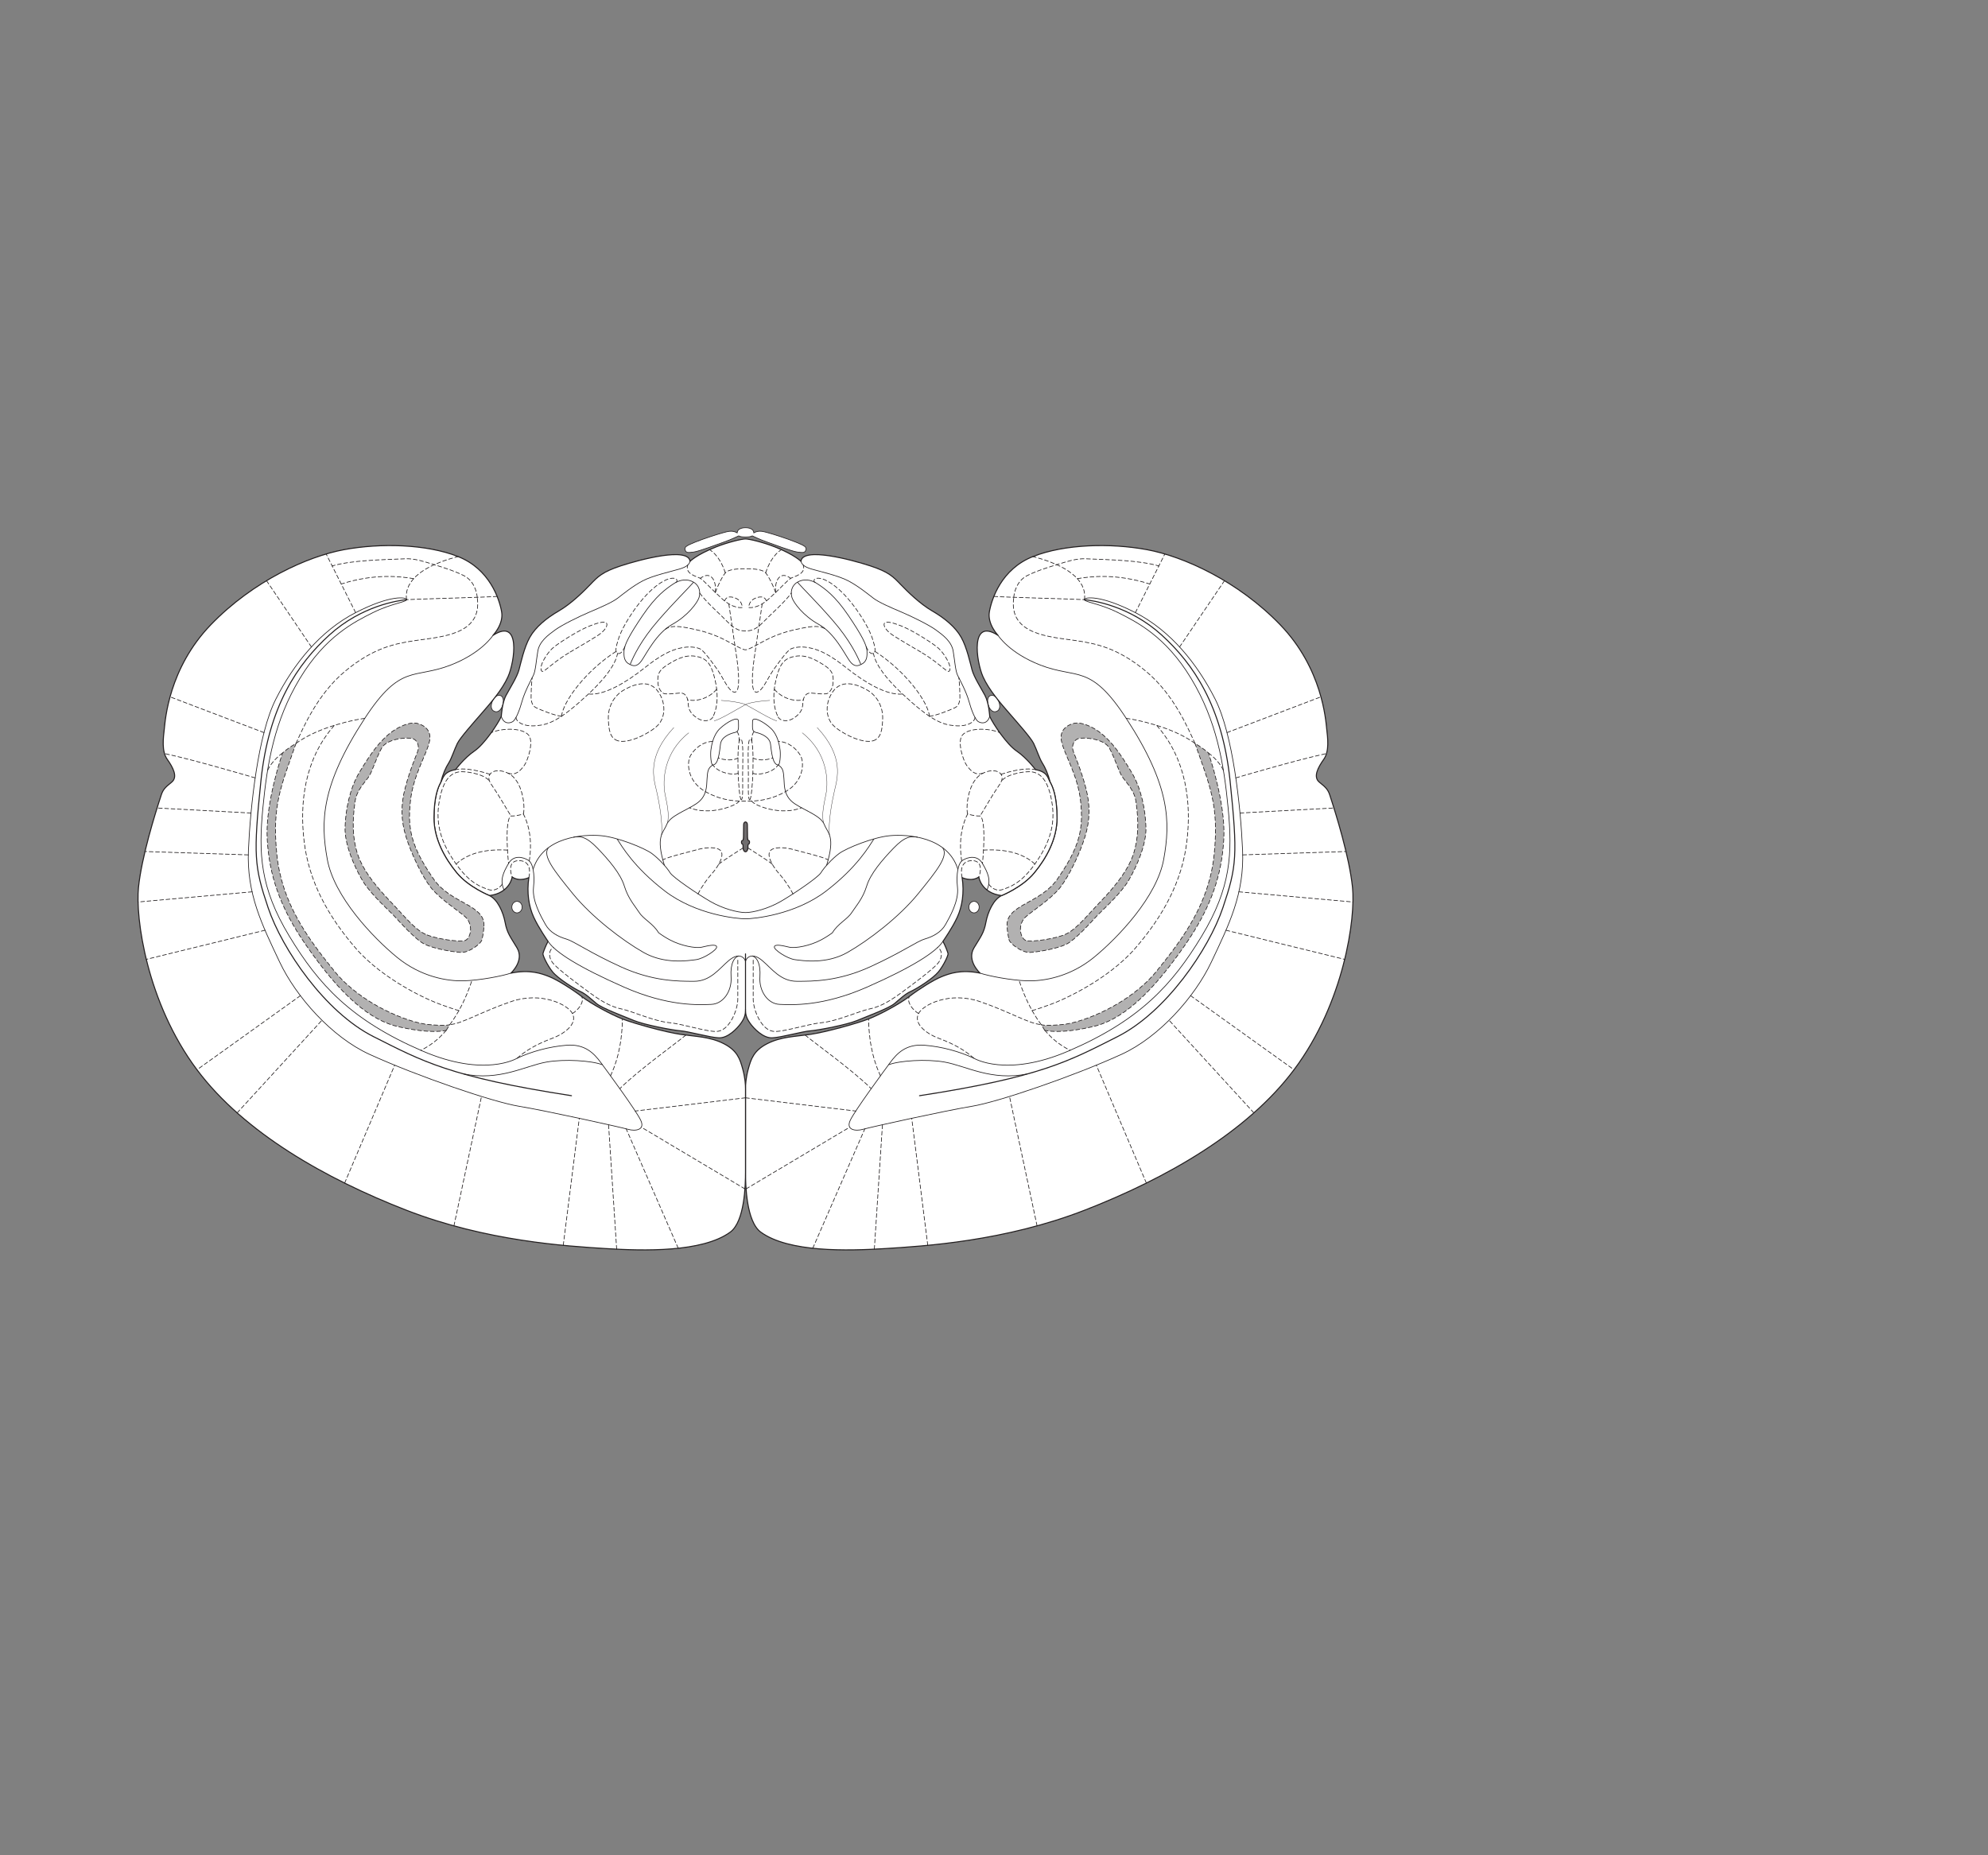 <?xml version="1.0" encoding="UTF-8" standalone="no"?>
<!-- Created with Inkscape (http://www.inkscape.org/) -->

<svg
   version="1.1"
   id="svg212002"
   width="1440"
   height="1344"
   viewBox="0 0 1440 1344"
   xmlns="http://www.w3.org/2000/svg"
   xmlns:svg="http://www.w3.org/2000/svg">
  <rect x="0" y="0" width="1440" height="1344" fill="#808080" stroke="none"/>
  <defs
     id="defs212006" />
  <g
     id="g212010">
    <path
       d="m 722.466,515.065 c 4.508,-2.625 -0.892,-13.836 -5.571,-10.911 -3.715,2.321 -0.044,14.181 5.571,10.911"
       style="fill:#ffffff;fill-opacity:1;fill-rule:nonzero;stroke:none;stroke-width:0.1"
       id="path212674" />
    <path
       d="m 722.466,515.065 c 4.508,-2.625 -0.892,-13.836 -5.571,-10.911 -3.715,2.321 -0.044,14.181 5.571,10.911 z"
       style="fill:none;stroke:#231f20;stroke-width:0.5;stroke-linecap:butt;stroke-linejoin:miter;stroke-miterlimit:4;stroke-dasharray:none;stroke-opacity:1"
       id="path212676" />
    <path
       d="m 357.537,515.065 c -4.508,-2.625 0.892,-13.836 5.571,-10.911 3.715,2.321 0.044,14.181 -5.571,10.911"
       style="fill:#ffffff;fill-opacity:1;fill-rule:nonzero;stroke:none;stroke-width:0.1"
       id="path212678" />
    <path
       d="m 357.537,515.065 c -4.508,-2.625 0.892,-13.836 5.571,-10.911 3.715,2.321 0.044,14.181 -5.571,10.911 z"
       style="fill:none;stroke:#231f20;stroke-width:0.5;stroke-linecap:butt;stroke-linejoin:miter;stroke-miterlimit:4;stroke-dasharray:none;stroke-opacity:1"
       id="path212680" />
    <path
       d="m 540.002,389.011 c -1.858,0 -3.949,-0.121 -4.878,-0.817 0,0 -5.57,2.676 -10.212,4.3 -4.642,1.624 -18.572,6.964 -22.518,7.427 -3.945,0.464 -5.288,0.758 -6.105,-1.465 -0.813,-2.206 0.998,-3.178 7.265,-5.731 6.269,-2.554 16.483,-5.803 19.965,-6.732 3.483,-0.929 6.731,-2.089 10.446,0 0,0 0.117,-1.625 1.278,-2.438 1.372,-0.96 2.901,-1.267 4.759,-1.267 1.858,0 3.386,0.307 4.757,1.267 1.162,0.813 1.28,2.438 1.28,2.438 3.713,-2.089 6.963,-0.929 10.446,0 3.482,0.929 13.696,4.178 19.964,6.732 6.267,2.553 8.078,3.525 7.265,5.731 -0.817,2.223 -2.159,1.929 -6.105,1.465 -3.946,-0.463 -17.876,-5.803 -22.517,-7.427 -4.644,-1.624 -10.213,-4.3 -10.213,-4.3 -0.928,0.696 -3.019,0.817 -4.877,0.817"
       style="fill:#ffffff;fill-opacity:1;fill-rule:nonzero;stroke:none;stroke-width:0.1"
       id="path212682" />
    <path
       d="m 540.002,389.011 c -1.858,0 -3.949,-0.121 -4.878,-0.817 0,0 -5.57,2.676 -10.212,4.3 -4.642,1.624 -18.572,6.964 -22.518,7.427 -3.945,0.464 -5.288,0.758 -6.105,-1.465 -0.813,-2.206 0.998,-3.178 7.265,-5.731 6.269,-2.554 16.483,-5.803 19.965,-6.732 3.483,-0.929 6.731,-2.089 10.446,0 0,0 0.117,-1.625 1.278,-2.438 1.372,-0.96 2.901,-1.267 4.759,-1.267 1.858,0 3.386,0.307 4.757,1.267 1.162,0.813 1.28,2.438 1.28,2.438 3.713,-2.089 6.963,-0.929 10.446,0 3.482,0.929 13.696,4.178 19.964,6.732 6.267,2.553 8.078,3.525 7.265,5.731 -0.817,2.223 -2.159,1.929 -6.105,1.465 -3.946,-0.463 -17.876,-5.803 -22.517,-7.427 -4.644,-1.624 -10.213,-4.3 -10.213,-4.3 -0.928,0.696 -3.019,0.817 -4.877,0.817 z"
       style="fill:none;stroke:#231f20;stroke-width:0.5;stroke-linecap:butt;stroke-linejoin:miter;stroke-miterlimit:4;stroke-dasharray:none;stroke-opacity:1"
       id="path212684" />
    <path
       d="m 709.26,657.136 c 0,-2.307 -1.672,-4.178 -3.734,-4.178 -2.064,0 -3.735,1.871 -3.735,4.178 0,2.308 1.671,4.179 3.735,4.179 2.062,0 3.734,-1.871 3.734,-4.179"
       style="fill:#ffffff;fill-opacity:1;fill-rule:nonzero;stroke:none;stroke-width:0.1"
       id="path212686" />
    <path
       d="m 709.26,657.136 c 0,-2.307 -1.672,-4.178 -3.734,-4.178 -2.064,0 -3.735,1.871 -3.735,4.178 0,2.308 1.671,4.179 3.735,4.179 2.062,0 3.734,-1.871 3.734,-4.179 z"
       style="fill:none;stroke:#231f20;stroke-width:0.5;stroke-linecap:butt;stroke-linejoin:miter;stroke-miterlimit:4;stroke-dasharray:none;stroke-opacity:1"
       id="path212688" />
    <path
       d="m 760.77,566.834 c -1.626,-6.268 -3.715,-10.912 -5.804,-14.163 -2.09,-3.248 -4.178,-9.981 -6.268,-14.16 -2.089,-4.179 -11.606,-14.857 -17.642,-21.822 -6.037,-6.964 -14.67,-16.693 -19.036,-26.464 -4.875,-10.91 -9.518,-43.179 10.91,-29.946 0,0 -7.893,-8.125 -6.267,-17.179 1.625,-9.054 8.589,-30.875 31.571,-39.929 22.982,-9.053 56.062,-9.866 82.527,-4.991 26.464,4.875 65.813,22.635 96.455,54.322 30.644,31.688 33.081,69.295 33.778,75.563 0.696,6.267 2.088,16.017 -2.09,21.937 -4.178,5.92 -8.009,12.884 -3.134,16.714 4.875,3.831 6.279,5.664 7.429,9.171 4.643,14.16 14.162,44.803 16.482,66.858 2.321,22.052 -5.904,83.463 -42.366,132.204 -34.125,45.616 -93.321,79.045 -151.474,101.679 -58.151,22.634 -116.652,26.116 -144.509,27.857 -27.857,1.741 -69.991,2.786 -90.188,-11.839 -10.642,-7.707 -11.142,-34.474 -11.142,-43.527 0,-9.053 0,-60.358 0,-60.358 0,-3.003 0.231,-7.892 2.089,-14.625 1.858,-6.731 3.748,-13.056 13.698,-18.106 9.948,-5.051 20.194,-5.107 31.337,-6.733 11.143,-1.625 33.662,-7.892 42.019,-11.142 8.357,-3.25 22.518,-10.912 29.482,-16.251 6.964,-5.339 17.642,-12.07 23.447,-14.392 5.803,-2.322 14.161,-5.34 27.856,-2.554 0,0 -9.982,-9.053 -4.411,-18.339 4.712,-7.853 7.197,-10.679 8.59,-18.34 1.393,-7.66 5.563,-16.733 11.376,-19.5 0,0 15.09,-6.034 23.679,-16.481 8.588,-10.446 16.481,-24.375 16.481,-39.697 0,-15.321 -3.019,-22.517 -4.875,-25.767"
       style="fill:#ffffff;fill-opacity:1;fill-rule:nonzero;stroke:none;stroke-width:0.1"
       id="path212690" />
    <path
       d="m 760.77,566.834 c -1.626,-6.268 -3.715,-10.912 -5.804,-14.163 -2.09,-3.248 -4.178,-9.981 -6.268,-14.16 -2.089,-4.179 -11.606,-14.857 -17.642,-21.822 -6.037,-6.964 -14.67,-16.693 -19.036,-26.464 -4.875,-10.91 -9.518,-43.179 10.91,-29.946 0,0 -7.893,-8.125 -6.267,-17.179 1.625,-9.054 8.589,-30.875 31.571,-39.929 22.982,-9.053 56.062,-9.866 82.527,-4.991 26.464,4.875 65.813,22.635 96.455,54.322 30.644,31.688 33.081,69.295 33.778,75.563 0.696,6.267 2.088,16.017 -2.09,21.937 -4.178,5.92 -8.009,12.884 -3.134,16.714 4.875,3.831 6.279,5.664 7.429,9.171 4.643,14.16 14.162,44.803 16.482,66.858 2.321,22.052 -5.904,83.463 -42.366,132.204 -34.125,45.616 -93.321,79.045 -151.474,101.679 -58.151,22.634 -116.652,26.116 -144.509,27.857 -27.857,1.741 -69.991,2.786 -90.188,-11.839 -10.642,-7.707 -11.142,-34.474 -11.142,-43.527 0,-9.053 0,-60.358 0,-60.358 0,-3.003 0.231,-7.892 2.089,-14.625 1.858,-6.731 3.748,-13.056 13.698,-18.106 9.948,-5.051 20.194,-5.107 31.337,-6.733 11.143,-1.625 33.662,-7.892 42.019,-11.142 8.357,-3.25 22.518,-10.912 29.482,-16.251 6.964,-5.339 17.642,-12.07 23.447,-14.392 5.803,-2.322 14.161,-5.34 27.856,-2.554 0,0 -9.982,-9.053 -4.411,-18.339 4.712,-7.853 7.197,-10.679 8.59,-18.34 1.393,-7.66 5.563,-16.733 11.376,-19.5 0,0 15.09,-6.034 23.679,-16.481 8.588,-10.446 16.481,-24.375 16.481,-39.697 0,-15.321 -3.019,-22.517 -4.875,-25.767 z"
       style="fill:none;stroke:#231f20;stroke-width:0.75;stroke-linecap:round;stroke-linejoin:round;stroke-miterlimit:4;stroke-dasharray:none;stroke-opacity:1"
       id="path212692" />
    <path
       d="m 540.002,390.404 c -2.786,0 -13.233,2.554 -21.358,5.802 -14.518,5.808 -18.803,10.448 -18.803,10.448 -1.162,-10.678 -36.679,-1.161 -50.142,3.25 -13.464,4.412 -16.715,7.892 -22.055,13.464 -5.341,5.571 -14.16,14.161 -22.982,19.268 -8.823,5.108 -16.714,11.608 -20.893,19.035 -4.179,7.428 -6.499,18.573 -7.893,23.679 -1.392,5.107 -6.267,12.769 -9.286,18.34 -3.018,5.571 -3.482,15.321 -3.482,15.321 -2.553,5.571 -12.303,20.197 -19.5,25.071 -7.196,4.876 -13.695,13.464 -13.695,13.464 -8.822,1.625 -8.823,6.036 -10.68,9.288 -1.857,3.25 -4.875,10.446 -4.875,25.767 0,15.322 7.893,29.251 16.482,39.697 8.588,10.447 23.679,16.481 23.679,16.481 14.856,-1.858 16.482,-13.464 16.482,-13.464 5.341,3.714 12.071,0.465 12.071,0.465 -1.625,10.911 0,20.892 3.482,28.554 3.483,7.66 10.446,17.642 10.446,17.642 -1.392,2.321 -3.481,7.66 -3.712,8.821 -0.232,1.161 3.016,8.358 6.963,13.233 3.948,4.875 15.786,12.302 19.964,14.16 4.179,1.857 7.661,5.34 11.84,8.822 4.179,3.482 19.964,9.285 27.16,12.303 7.198,3.017 27.625,6.964 33.662,7.429 6.037,0.464 21.357,4.875 27.857,5.107 6.499,0.231 13.231,-6.732 16.018,-10.679 2.785,-3.946 3.25,-6.484 3.25,-9.75 0,3.266 0.464,5.804 3.25,9.75 2.787,3.947 9.518,10.91 16.018,10.679 6.499,-0.232 21.819,-4.643 27.856,-5.107 6.037,-0.465 26.464,-4.412 33.662,-7.429 7.196,-3.018 22.982,-8.821 27.16,-12.303 4.178,-3.482 7.661,-6.965 11.84,-8.822 4.178,-1.858 16.016,-9.285 19.964,-14.16 3.947,-4.875 7.195,-12.072 6.963,-13.233 -0.23,-1.161 -2.32,-6.5 -3.713,-8.821 0,0 6.964,-9.982 10.447,-17.642 3.482,-7.662 5.107,-17.643 3.482,-28.554 0,0 6.731,3.249 12.071,-0.465 0,0 1.626,11.606 16.483,13.464 0,0 15.09,-6.034 23.679,-16.481 8.588,-10.446 16.481,-24.375 16.481,-39.697 0,-15.321 -3.019,-22.517 -4.875,-25.767 -1.856,-3.252 -1.858,-7.663 -10.679,-9.288 0,0 -6.5,-8.588 -13.696,-13.464 -7.197,-4.874 -16.947,-19.5 -19.5,-25.071 0,0 -0.464,-9.75 -3.482,-15.321 -3.019,-5.571 -7.894,-13.233 -9.287,-18.34 -1.392,-5.106 -3.713,-16.251 -7.891,-23.679 -4.179,-7.427 -12.071,-13.927 -20.894,-19.035 -8.822,-5.107 -17.641,-13.697 -22.981,-19.268 -5.341,-5.572 -8.592,-9.052 -22.055,-13.464 -13.464,-4.411 -48.981,-13.928 -50.143,-3.25 0,0 -4.285,-4.64 -18.802,-10.448 -8.126,-3.248 -18.572,-5.802 -21.358,-5.802"
       style="fill:#ffffff;fill-opacity:1;fill-rule:nonzero;stroke:none;stroke-width:0.1"
       id="path212694" />
    <path
       d="m 540.002,390.404 c -2.786,0 -13.233,2.554 -21.358,5.802 -14.518,5.808 -18.803,10.448 -18.803,10.448 -1.162,-10.678 -36.679,-1.161 -50.142,3.25 -13.464,4.412 -16.715,7.892 -22.055,13.464 -5.341,5.571 -14.16,14.161 -22.982,19.268 -8.823,5.108 -16.714,11.608 -20.893,19.035 -4.179,7.428 -6.499,18.573 -7.893,23.679 -1.392,5.107 -6.267,12.769 -9.286,18.34 -3.018,5.571 -3.482,15.321 -3.482,15.321 -2.553,5.571 -12.303,20.197 -19.5,25.071 -7.196,4.876 -13.695,13.464 -13.695,13.464 -8.822,1.625 -8.823,6.036 -10.68,9.288 -1.857,3.25 -4.875,10.446 -4.875,25.767 0,15.322 7.893,29.251 16.482,39.697 8.588,10.447 23.679,16.481 23.679,16.481 14.856,-1.858 16.482,-13.464 16.482,-13.464 5.341,3.714 12.071,0.465 12.071,0.465 -1.625,10.911 0,20.892 3.482,28.554 3.483,7.66 10.446,17.642 10.446,17.642 -1.392,2.321 -3.481,7.66 -3.712,8.821 -0.232,1.161 3.016,8.358 6.963,13.233 3.948,4.875 15.786,12.302 19.964,14.16 4.179,1.857 7.661,5.34 11.84,8.822 4.179,3.482 19.964,9.285 27.16,12.303 7.198,3.017 27.625,6.964 33.662,7.429 6.037,0.464 21.357,4.875 27.857,5.107 6.499,0.231 13.231,-6.732 16.018,-10.679 2.785,-3.946 3.25,-6.484 3.25,-9.75 0,3.266 0.464,5.804 3.25,9.75 2.787,3.947 9.518,10.91 16.018,10.679 6.499,-0.232 21.819,-4.643 27.856,-5.107 6.037,-0.465 26.464,-4.412 33.662,-7.429 7.196,-3.018 22.982,-8.821 27.16,-12.303 4.178,-3.482 7.661,-6.965 11.84,-8.822 4.178,-1.858 16.016,-9.285 19.964,-14.16 3.947,-4.875 7.195,-12.072 6.963,-13.233 -0.23,-1.161 -2.32,-6.5 -3.713,-8.821 0,0 6.964,-9.982 10.447,-17.642 3.482,-7.662 5.107,-17.643 3.482,-28.554 0,0 6.731,3.249 12.071,-0.465 0,0 1.626,11.606 16.483,13.464 0,0 15.09,-6.034 23.679,-16.481 8.588,-10.446 16.481,-24.375 16.481,-39.697 0,-15.321 -3.019,-22.517 -4.875,-25.767 -1.856,-3.252 -1.858,-7.663 -10.679,-9.288 0,0 -6.5,-8.588 -13.696,-13.464 -7.197,-4.874 -16.947,-19.5 -19.5,-25.071 0,0 -0.464,-9.75 -3.482,-15.321 -3.019,-5.571 -7.894,-13.233 -9.287,-18.34 -1.392,-5.106 -3.713,-16.251 -7.891,-23.679 -4.179,-7.427 -12.071,-13.927 -20.894,-19.035 -8.822,-5.107 -17.641,-13.697 -22.981,-19.268 -5.341,-5.572 -8.592,-9.052 -22.055,-13.464 -13.464,-4.411 -48.981,-13.928 -50.143,-3.25 0,0 -4.285,-4.64 -18.802,-10.448 -8.126,-3.248 -18.572,-5.802 -21.358,-5.802 z"
       style="fill:none;stroke:#231f20;stroke-width:0.75;stroke-linecap:round;stroke-linejoin:round;stroke-miterlimit:4;stroke-dasharray:none;stroke-opacity:1"
       id="path212696" />
    <path
       d="m 370.744,657.136 c 0,-2.307 1.671,-4.178 3.733,-4.178 2.064,0 3.735,1.871 3.735,4.178 0,2.308 -1.671,4.179 -3.735,4.179 -2.062,0 -3.733,-1.871 -3.733,-4.179"
       style="fill:#ffffff;fill-opacity:1;fill-rule:nonzero;stroke:none;stroke-width:0.1"
       id="path212698" />
    <path
       d="m 370.744,657.136 c 0,-2.307 1.671,-4.178 3.733,-4.178 2.064,0 3.735,1.871 3.735,4.178 0,2.308 -1.671,4.179 -3.735,4.179 -2.062,0 -3.733,-1.871 -3.733,-4.179 z"
       style="fill:none;stroke:#231f20;stroke-width:0.5;stroke-linecap:butt;stroke-linejoin:miter;stroke-miterlimit:4;stroke-dasharray:none;stroke-opacity:1"
       id="path212700" />
    <path
       d="m 319.233,566.834 c 1.626,-6.268 3.715,-10.912 5.805,-14.163 2.088,-3.248 4.178,-9.981 6.267,-14.16 2.089,-4.179 11.606,-14.857 17.642,-21.822 6.037,-6.964 14.67,-16.693 19.036,-26.464 4.876,-10.91 9.519,-43.179 -10.91,-29.946 0,0 7.893,-8.125 6.268,-17.179 -1.626,-9.054 -8.59,-30.875 -31.572,-39.929 -22.982,-9.053 -56.062,-9.866 -82.527,-4.991 -26.464,4.875 -65.813,22.635 -96.455,54.322 -30.643,31.688 -33.08,69.295 -33.778,75.563 -0.696,6.267 -2.089,16.017 2.09,21.937 4.179,5.92 8.009,12.884 3.134,16.714 -4.875,3.831 -6.278,5.664 -7.428,9.171 -4.644,14.16 -14.163,44.803 -16.483,66.858 -2.321,22.052 5.904,83.463 42.366,132.204 34.125,45.616 93.322,79.045 151.474,101.679 58.152,22.634 116.652,26.116 144.509,27.857 27.857,1.741 69.992,2.786 90.188,-11.839 10.643,-7.707 11.143,-34.474 11.143,-43.527 0,-9.053 0,-60.358 0,-60.358 0,-3.003 -0.232,-7.892 -2.089,-14.625 -1.858,-6.731 -3.748,-13.056 -13.698,-18.106 -9.948,-5.051 -20.195,-5.107 -31.338,-6.733 -11.143,-1.625 -33.662,-7.892 -42.018,-11.142 -8.358,-3.25 -22.519,-10.912 -29.483,-16.251 -6.964,-5.339 -17.642,-12.07 -23.446,-14.392 -5.804,-2.322 -14.161,-5.34 -27.857,-2.554 0,0 9.982,-9.053 4.411,-18.339 -4.712,-7.853 -7.197,-10.679 -8.59,-18.34 -1.393,-7.66 -5.563,-16.733 -11.375,-19.5 0,0 -15.091,-6.034 -23.679,-16.481 -8.589,-10.446 -16.482,-24.375 -16.482,-39.697 0,-15.321 3.018,-22.517 4.875,-25.767"
       style="fill:#ffffff;fill-opacity:1;fill-rule:nonzero;stroke:none;stroke-width:0.1"
       id="path212702" />
    <path
       d="m 319.233,566.834 c 1.626,-6.268 3.715,-10.912 5.805,-14.163 2.088,-3.248 4.178,-9.981 6.267,-14.16 2.089,-4.179 11.606,-14.857 17.642,-21.822 6.037,-6.964 14.67,-16.693 19.036,-26.464 4.876,-10.91 9.519,-43.179 -10.91,-29.946 0,0 7.893,-8.125 6.268,-17.179 -1.626,-9.054 -8.59,-30.875 -31.572,-39.929 -22.982,-9.053 -56.062,-9.866 -82.527,-4.991 -26.464,4.875 -65.813,22.635 -96.455,54.322 -30.643,31.688 -33.08,69.295 -33.778,75.563 -0.696,6.267 -2.089,16.017 2.09,21.937 4.179,5.92 8.009,12.884 3.134,16.714 -4.875,3.831 -6.278,5.664 -7.428,9.171 -4.644,14.16 -14.163,44.803 -16.483,66.858 -2.321,22.052 5.904,83.463 42.366,132.204 34.125,45.616 93.322,79.045 151.474,101.679 58.152,22.634 116.652,26.116 144.509,27.857 27.857,1.741 69.992,2.786 90.188,-11.839 10.643,-7.707 11.143,-34.474 11.143,-43.527 0,-9.053 0,-60.358 0,-60.358 0,-3.003 -0.232,-7.892 -2.089,-14.625 -1.858,-6.731 -3.748,-13.056 -13.698,-18.106 -9.948,-5.051 -20.195,-5.107 -31.338,-6.733 -11.143,-1.625 -33.662,-7.892 -42.018,-11.142 -8.358,-3.25 -22.519,-10.912 -29.483,-16.251 -6.964,-5.339 -17.642,-12.07 -23.446,-14.392 -5.804,-2.322 -14.161,-5.34 -27.857,-2.554 0,0 9.982,-9.053 4.411,-18.339 -4.712,-7.853 -7.197,-10.679 -8.59,-18.34 -1.393,-7.66 -5.563,-16.733 -11.375,-19.5 0,0 -15.091,-6.034 -23.679,-16.481 -8.589,-10.446 -16.482,-24.375 -16.482,-39.697 0,-15.321 3.018,-22.517 4.875,-25.767 z"
       style="fill:none;stroke:#231f20;stroke-width:0.75;stroke-linecap:round;stroke-linejoin:round;stroke-miterlimit:4;stroke-dasharray:none;stroke-opacity:1"
       id="path212704" />
    <path
       d="m 580.162,406.654 c 0.696,2.321 2.321,3.945 7.661,5.571 5.34,1.625 19.268,4.644 26.697,8.59 7.428,3.945 14.161,9.517 18.106,12.535 3.947,3.019 12.537,6.734 20.198,9.982 7.66,3.25 19.964,9.286 25.071,13 5.107,3.715 11.375,8.358 12.535,15.322 1.16,6.965 1.624,14.393 3.25,17.643 1.625,3.249 6.27,11.839 8.126,18.572 1.857,6.731 4.6,13.548 6.732,14.855 2.176,1.336 6.501,2.091 8.357,-3.713"
       style="fill:none;stroke:#231f20;stroke-width:0.5;stroke-linecap:butt;stroke-linejoin:miter;stroke-miterlimit:4;stroke-dasharray:none;stroke-opacity:1"
       id="path212706" />
    <path
       d="m 705.404,766.592 c 0,0 23.33,14.277 68.598,-5.223 51.666,-22.256 75.214,-48.054 96.456,-83.224 21.241,-35.169 22.286,-59.893 19.152,-92.625 -3.135,-32.732 -8.358,-63.375 -26.813,-94.018 -18.456,-30.643 -39.697,-41.089 -52.928,-47.706 -13.233,-6.615 -24.376,-7.66 -24.376,-9.401 0,-1.741 11.143,-3.83 36.911,9.401 25.767,13.233 44.92,37.26 57.804,62.679 12.883,25.42 18.455,77.652 19.848,109.34 1.393,31.687 -9.833,54.025 -22.634,81.134 -11.84,25.072 -37.607,54.322 -65.116,66.857 -34.879,15.895 -89.143,34.474 -108.295,37.608 -19.152,3.133 -73.197,15.044 -79.045,16.713 -4.875,1.394 -12.536,0.698 -9.053,-6.615 3.482,-7.312 24.026,-35.17 28.901,-41.786 4.875,-6.616 11.491,-13.58 24.724,-12.536 12.669,1.001 25.42,4.527 35.866,9.402 z"
       style="fill:none;stroke:#231f20;stroke-width:0.5;stroke-linecap:butt;stroke-linejoin:miter;stroke-miterlimit:4;stroke-dasharray:none;stroke-opacity:1"
       id="path212708" />
    <path
       d="m 785.493,434.395 c 6.268,0.696 32.452,4.387 55.715,25.42 23.262,21.032 44.223,51.884 49.794,105.857 5.572,53.973 4.875,61.982 -5.223,91.929 -10.098,29.946 -41.089,75.563 -76.259,93.321 -35.17,17.759 -55.366,29.25 -143.465,42.83"
       style="fill:none;stroke:#231f20;stroke-width:0.75;stroke-linecap:round;stroke-linejoin:round;stroke-miterlimit:4;stroke-dasharray:none;stroke-opacity:1"
       id="path212710" />
    <path
       d="m 643.616,771.353 c 7.814,-3.02 27.407,-4.311 40.547,-1.976 15.669,2.787 33.885,13.973 60.295,8.554"
       style="fill:none;stroke:#231f20;stroke-width:0.5;stroke-linecap:butt;stroke-linejoin:miter;stroke-miterlimit:4;stroke-dasharray:none;stroke-opacity:1"
       id="path212712" />
    <path
       d="m 544.883,692.578 c 2.977,0.585 6.261,5.067 5.565,15.166 -0.696,10.098 5.571,19.5 14.277,19.848 8.705,0.348 30.991,1.742 63.375,-12.536 32.384,-14.276 49.823,-25.261 54.902,-33.08"
       style="fill:none;stroke:#231f20;stroke-width:0.5;stroke-linecap:butt;stroke-linejoin:miter;stroke-miterlimit:4;stroke-dasharray:none;stroke-opacity:1"
       id="path212714" />
    <path
       d="M 540.002,731.422 V 691.03"
       style="fill:none;stroke:#231f20;stroke-width:0.75;stroke-linecap:round;stroke-linejoin:round;stroke-miterlimit:4;stroke-dasharray:none;stroke-opacity:1"
       id="path212716" />
    <path
       d="m 664.645,606.502 c -4.856,-0.794 -9.036,-0.786 -17.393,7.92 -8.357,8.705 -16.714,18.455 -19.5,27.509 -2.786,9.054 -7.574,14.197 -10.794,19.151 -3.22,4.954 -10.099,8.01 -14.011,14.636 -2.503,1.849 -5.259,3.604 -8.276,5.213 -7.706,4.111 -18.455,6.268 -22.982,5.224 -4.526,-1.045 -10.098,-2.438 -10.795,-0.349 -0.696,2.089 9.402,8.705 14.974,9.402 5.571,0.697 22.634,3.482 37.955,-5.223 15.322,-8.705 37.607,-25.768 51.188,-42.483 13.58,-16.713 22.344,-27.58 17.746,-33.412"
       style="fill:none;stroke:#231f20;stroke-width:0.5;stroke-linecap:butt;stroke-linejoin:miter;stroke-miterlimit:4;stroke-dasharray:none;stroke-opacity:1"
       id="path212718" />
    <path
       d="m 563.68,554.181 c 3.483,2.089 3.83,4.527 4.179,10.098 0.348,5.571 0,12.885 8.009,18.107 8.008,5.224 18.803,8.705 21.241,14.974 2.437,6.267 8.183,8.121 1.654,29.481"
       style="fill:none;stroke:#231f20;stroke-width:0.5;stroke-linecap:butt;stroke-linejoin:miter;stroke-miterlimit:4;stroke-dasharray:none;stroke-opacity:1"
       id="path212720" />
    <path
       d="m 596.502,596.128 c -1.482,-6.429 0.464,-14.12 1.767,-20.754 1.974,-10.05 0.929,-30.247 -17.178,-44.524"
       style="fill:none;stroke:#231f20;stroke-width:0.25;stroke-linecap:butt;stroke-linejoin:miter;stroke-miterlimit:4;stroke-dasharray:none;stroke-opacity:1"
       id="path212722" />
    <path
       d="m 600.825,604.838 c -0.93,-8.872 1.507,-22.799 3.596,-31.853 2.089,-9.054 7.313,-24.724 -12.536,-45.965"
       style="fill:none;stroke:#231f20;stroke-width:0.25;stroke-linecap:butt;stroke-linejoin:miter;stroke-miterlimit:4;stroke-dasharray:none;stroke-opacity:1"
       id="path212724" />
    <path
       d="m 563.68,554.181 c 1.249,0.069 1.859,-7.081 1.393,-10.795 -0.465,-3.713 -1.825,-11.102 -6.499,-15.552 -4.875,-4.644 -13.466,-9.519 -13.466,-5.34 0,4.665 -0.696,7.428 2.555,8.126 3.251,0.696 9.75,3.016 10.446,8.356 0.696,5.338 1.393,14.974 5.571,15.205 z"
       style="fill:none;stroke:#231f20;stroke-width:0.5;stroke-linecap:butt;stroke-linejoin:miter;stroke-miterlimit:4;stroke-dasharray:none;stroke-opacity:1"
       id="path212726" />
    <path
       d="m 623.573,481.404 c -1.726,0.726 -4.642,2.322 -8.124,-2.553 -3.483,-4.875 -10.91,-20.196 -22.286,-26.465 -11.375,-6.267 -18.338,-15.785 -19.5,-19.5 -1.161,-3.715 -0.465,-8.588 3.946,-11.142 4.411,-2.555 9.751,-2.089 14.857,1.392 5.107,3.483 12.304,8.358 22.054,22.75 9.75,14.393 13.233,21.357 13.464,25.535 0.231,4.179 0,8.126 -4.411,9.983 z"
       style="fill:none;stroke:#231f20;stroke-width:0.5;stroke-linecap:butt;stroke-linejoin:miter;stroke-miterlimit:4;stroke-dasharray:none;stroke-opacity:1"
       id="path212728" />
    <path
       d="M 623.573,481.404 C 621.252,475.6 615.68,463.76 603.144,449.369 590.608,434.976 582.252,427.084 577.609,421.744"
       style="fill:none;stroke:#231f20;stroke-width:0.5;stroke-linecap:butt;stroke-linejoin:miter;stroke-miterlimit:4;stroke-dasharray:none;stroke-opacity:1"
       id="path212730" />
    <path
       d="m 499.841,406.654 c -0.696,2.321 -2.32,3.945 -7.661,5.571 -5.34,1.625 -19.268,4.644 -26.696,8.59 -7.429,3.945 -14.161,9.517 -18.108,12.535 -3.946,3.019 -12.536,6.734 -20.196,9.982 -7.661,3.25 -19.964,9.286 -25.071,13 -5.109,3.715 -11.376,8.358 -12.536,15.322 -1.16,6.965 -1.624,14.393 -3.25,17.643 -1.625,3.249 -6.269,11.839 -8.126,18.572 -1.857,6.731 -4.6,13.548 -6.732,14.855 -2.175,1.336 -6.5,2.091 -8.357,-3.713"
       style="fill:none;stroke:#231f20;stroke-width:0.5;stroke-linecap:butt;stroke-linejoin:miter;stroke-miterlimit:4;stroke-dasharray:none;stroke-opacity:1"
       id="path212732" />
    <path
       d="m 374.599,766.592 c 0,0 -23.33,14.277 -68.598,-5.223 -51.667,-22.256 -75.214,-48.054 -96.456,-83.224 -21.241,-35.169 -22.285,-59.893 -19.151,-92.625 3.134,-32.732 8.356,-63.375 26.813,-94.018 18.455,-30.643 39.696,-41.089 52.928,-47.706 13.232,-6.615 24.375,-7.66 24.375,-9.401 0,-1.741 -11.143,-3.83 -36.911,9.401 -25.767,13.233 -44.92,37.26 -57.804,62.679 -12.883,25.42 -18.455,77.652 -19.847,109.34 -1.394,31.687 9.833,54.025 22.634,81.134 11.838,25.072 37.607,54.322 65.116,66.857 34.878,15.895 89.142,34.474 108.295,37.608 19.151,3.133 73.197,15.044 79.045,16.713 4.875,1.394 12.535,0.698 9.052,-6.615 -3.481,-7.312 -24.026,-35.17 -28.901,-41.786 -4.875,-6.616 -11.491,-13.58 -24.724,-12.536 -12.669,1.001 -25.419,4.527 -35.866,9.402 z"
       style="fill:none;stroke:#231f20;stroke-width:0.5;stroke-linecap:butt;stroke-linejoin:miter;stroke-miterlimit:4;stroke-dasharray:none;stroke-opacity:1"
       id="path212734" />
    <path
       d="m 294.51,434.395 c -6.268,0.696 -32.452,4.387 -55.715,25.42 -23.261,21.032 -44.222,51.884 -49.795,105.857 -5.571,53.973 -4.874,61.982 5.224,91.929 10.099,29.946 41.09,75.563 76.259,93.321 35.17,17.759 55.366,29.25 143.465,42.83"
       style="fill:none;stroke:#231f20;stroke-width:0.75;stroke-linecap:round;stroke-linejoin:round;stroke-miterlimit:4;stroke-dasharray:none;stroke-opacity:1"
       id="path212736" />
    <path
       d="m 436.387,771.353 c -7.814,-3.02 -27.407,-4.311 -40.547,-1.976 -15.669,2.787 -33.885,13.973 -60.295,8.554"
       style="fill:none;stroke:#231f20;stroke-width:0.5;stroke-linecap:butt;stroke-linejoin:miter;stroke-miterlimit:4;stroke-dasharray:none;stroke-opacity:1"
       id="path212738" />
    <path
       d="m 365.105,644.69 c -3.227,-6.992 -0.604,-12.509 3.227,-19.125 3.83,-6.616 10.794,-4.526 14.277,-2.438 3.481,2.089 4.875,10.099 3.83,19.849 -1.045,9.75 5.571,21.241 8.705,26.813 3.134,5.571 9.054,8.705 14.974,10.446 5.919,1.741 16.714,9.75 39.696,20.196 22.982,10.446 41.089,10.446 52.929,10.446 11.839,0 18.107,-9.053 25.071,-14.972 6.965,-5.92 11.143,-2.786 12.188,0.347 1.044,-3.133 5.223,-6.267 12.187,-0.347 6.965,5.919 13.232,14.972 25.071,14.972 11.84,0 29.948,0 52.929,-10.446 22.982,-10.446 33.777,-18.455 39.697,-20.196 5.919,-1.741 11.839,-4.875 14.973,-10.446 3.134,-5.572 9.75,-17.063 8.705,-26.813 -1.044,-9.75 0.349,-17.76 3.831,-19.849 3.481,-2.088 10.446,-4.178 14.276,2.438 3.831,6.616 6.453,12.133 3.227,19.125"
       style="fill:none;stroke:#231f20;stroke-width:0.5;stroke-linecap:butt;stroke-linejoin:miter;stroke-miterlimit:4;stroke-dasharray:none;stroke-opacity:1"
       id="path212740" />
    <path
       d="m 535.12,692.578 c -2.976,0.585 -6.261,5.067 -5.565,15.166 0.697,10.098 -5.571,19.5 -14.276,19.848 -8.706,0.348 -30.991,1.742 -63.376,-12.536 C 419.519,700.78 402.08,689.795 397,681.976"
       style="fill:none;stroke:#231f20;stroke-width:0.5;stroke-linecap:butt;stroke-linejoin:miter;stroke-miterlimit:4;stroke-dasharray:none;stroke-opacity:1"
       id="path212742" />
    <path
       d="m 386.142,629.806 c 7.364,-23.963 36.859,-25.482 49.047,-24.437 12.187,1.045 31.687,9.053 36.911,12.883 5.223,3.83 11.143,10.447 13.232,13.929 2.089,3.483 20.196,15.67 29.25,20.893 9.053,5.223 19.848,8.008 25.42,8.008 5.571,0 16.366,-2.785 25.419,-8.008 9.054,-5.223 27.161,-17.41 29.25,-20.893 2.089,-3.482 8.009,-10.099 13.233,-13.929 5.222,-3.83 24.722,-11.838 36.91,-12.883 12.188,-1.045 41.683,0.474 49.047,24.437"
       style="fill:none;stroke:#231f20;stroke-width:0.5;stroke-linecap:butt;stroke-linejoin:miter;stroke-miterlimit:4;stroke-dasharray:none;stroke-opacity:1"
       id="path212744" />
    <path
       d="m 446.954,607.722 c 3.407,5.137 11.914,20.28 34.547,37.692 22.634,17.41 52.581,20.196 58.501,20.196 5.919,0 35.866,-2.786 58.5,-20.196 22.633,-17.412 31.14,-32.555 34.548,-37.692"
       style="fill:none;stroke:#231f20;stroke-width:0.5;stroke-linecap:butt;stroke-linejoin:miter;stroke-miterlimit:4;stroke-dasharray:none;stroke-opacity:1"
       id="path212746" />
    <path
       d="m 415.358,606.502 c 4.856,-0.794 9.036,-0.786 17.393,7.92 8.358,8.705 16.714,18.455 19.5,27.509 2.787,9.054 7.574,14.197 10.795,19.151 3.22,4.954 10.098,8.01 14.01,14.636 2.503,1.849 5.259,3.604 8.276,5.213 7.706,4.111 18.456,6.268 22.982,5.224 4.527,-1.045 10.099,-2.438 10.795,-0.349 0.696,2.089 -9.402,8.705 -14.974,9.402 -5.571,0.697 -22.634,3.482 -37.955,-5.223 -15.321,-8.705 -37.607,-25.768 -51.187,-42.483 -13.581,-16.713 -22.345,-27.58 -17.747,-33.412"
       style="fill:none;stroke:#231f20;stroke-width:0.5;stroke-linecap:butt;stroke-linejoin:miter;stroke-miterlimit:4;stroke-dasharray:none;stroke-opacity:1"
       id="path212748" />
    <path
       d="m 516.323,554.181 c -3.482,2.089 -3.83,4.527 -4.179,10.098 -0.348,5.571 0,12.885 -8.009,18.107 -8.009,5.224 -18.803,8.705 -21.241,14.974 -2.437,6.267 -8.183,8.121 -1.653,29.481"
       style="fill:none;stroke:#231f20;stroke-width:0.5;stroke-linecap:butt;stroke-linejoin:miter;stroke-miterlimit:4;stroke-dasharray:none;stroke-opacity:1"
       id="path212750" />
    <path
       d="m 483.501,596.128 c 1.483,-6.429 -0.463,-14.12 -1.767,-20.754 -1.974,-10.05 -0.929,-30.247 17.179,-44.524"
       style="fill:none;stroke:#231f20;stroke-width:0.25;stroke-linecap:butt;stroke-linejoin:miter;stroke-miterlimit:4;stroke-dasharray:none;stroke-opacity:1"
       id="path212752" />
    <path
       d="m 479.178,604.838 c 0.931,-8.872 -1.507,-22.799 -3.596,-31.853 -2.089,-9.054 -7.313,-24.724 12.536,-45.965"
       style="fill:none;stroke:#231f20;stroke-width:0.25;stroke-linecap:butt;stroke-linejoin:miter;stroke-miterlimit:4;stroke-dasharray:none;stroke-opacity:1"
       id="path212754" />
    <path
       d="m 542.265,611.462 c -0.522,0 -0.522,1.567 -0.522,2.786 0,1.218 -0.697,2.786 -1.741,2.786 -1.045,0 -1.742,-1.568 -1.742,-2.786 0,-1.219 0,-2.786 -0.522,-2.786 -0.783,0 -0.967,-2.611 0.078,-2.611 0.793,0 0.749,-2.612 0.749,-4.005 0,-0.944 0.044,-4.962 0.087,-7.53 0.02,-1.194 0.732,-1.871 1.35,-1.871 0.617,0 1.329,0.677 1.349,1.871 0.043,2.568 0.087,6.586 0.087,7.53 0,1.393 -0.044,4.005 0.749,4.005 1.045,0 0.861,2.611 0.078,2.611"
       style="fill:#706d6e;fill-opacity:1;fill-rule:nonzero;stroke:none;stroke-width:0.1"
       id="path212756" />
    <path
       d="m 542.265,611.462 c -0.522,0 -0.522,1.567 -0.522,2.786 0,1.218 -0.697,2.786 -1.741,2.786 -1.045,0 -1.742,-1.568 -1.742,-2.786 0,-1.219 0,-2.786 -0.522,-2.786 -0.783,0 -0.967,-2.611 0.078,-2.611 0.793,0 0.749,-2.612 0.749,-4.005 0,-0.944 0.044,-4.962 0.087,-7.53 0.02,-1.194 0.732,-1.871 1.35,-1.871 0.617,0 1.329,0.677 1.349,1.871 0.043,2.568 0.087,6.586 0.087,7.53 0,1.393 -0.044,4.005 0.749,4.005 1.045,0 0.861,2.611 0.078,2.611 z"
       style="fill:none;stroke:#231f20;stroke-width:0.75;stroke-linecap:round;stroke-linejoin:round;stroke-miterlimit:4;stroke-dasharray:none;stroke-opacity:1"
       id="path212758" />
    <path
       d="m 516.323,554.181 c -1.248,0.069 -1.858,-7.081 -1.393,-10.795 0.465,-3.713 1.826,-11.102 6.5,-15.552 4.875,-4.644 13.465,-9.519 13.465,-5.34 0,4.665 0.696,7.428 -2.554,8.126 -3.251,0.696 -9.75,3.016 -10.447,8.356 -0.696,5.338 -1.392,14.974 -5.571,15.205 z"
       style="fill:none;stroke:#231f20;stroke-width:0.5;stroke-linecap:butt;stroke-linejoin:miter;stroke-miterlimit:4;stroke-dasharray:none;stroke-opacity:1"
       id="path212760" />
    <path
       d="m 517.251,522.262 c 4.178,-0.928 17.644,-9.054 22.751,-11.841 3.189,-1.739 14.666,-3.033 17.642,-3.016"
       style="fill:none;stroke:#231f20;stroke-width:0.25;stroke-linecap:butt;stroke-linejoin:miter;stroke-miterlimit:4;stroke-dasharray:none;stroke-opacity:1"
       id="path212762" />
    <path
       d="m 522.359,507.405 c 2.976,-0.017 14.393,1.391 17.643,3.016 5.203,2.603 18.572,10.913 22.75,11.841"
       style="fill:none;stroke:#231f20;stroke-width:0.25;stroke-linecap:butt;stroke-linejoin:miter;stroke-miterlimit:4;stroke-dasharray:none;stroke-opacity:1"
       id="path212764" />
    <path
       d="m 456.43,481.404 c 1.726,0.726 4.643,2.322 8.124,-2.553 3.483,-4.875 10.911,-20.196 22.286,-26.465 11.375,-6.267 18.339,-15.785 19.5,-19.5 1.162,-3.715 0.465,-8.588 -3.946,-11.142 -4.411,-2.555 -9.751,-2.089 -14.857,1.392 -5.107,3.483 -12.303,8.358 -22.053,22.75 -9.75,14.393 -13.234,21.357 -13.465,25.535 -0.231,4.179 0,8.126 4.411,9.983 z"
       style="fill:none;stroke:#231f20;stroke-width:0.5;stroke-linecap:butt;stroke-linejoin:miter;stroke-miterlimit:4;stroke-dasharray:none;stroke-opacity:1"
       id="path212766" />
    <path
       d="m 456.43,481.404 c 2.321,-5.804 7.894,-17.644 20.429,-32.035 12.536,-14.393 20.893,-22.285 25.535,-27.625"
       style="fill:none;stroke:#231f20;stroke-width:0.5;stroke-linecap:butt;stroke-linejoin:miter;stroke-miterlimit:4;stroke-dasharray:none;stroke-opacity:1"
       id="path212768" />
    <path
       d="m 709.93,704.958 c 6.269,2.089 22.286,5.223 34.125,5.572 11.84,0.347 30.991,-2.786 48.403,-17.063 17.411,-14.277 45.616,-43.875 50.491,-71.036 4.875,-27.161 4.717,-53.147 -27.161,-102.027 -26.117,-40.045 -35.518,-28.205 -62.33,-38.652 -22.502,-8.766 -30.528,-21.473 -30.528,-21.473"
       style="fill:none;stroke:#231f20;stroke-width:0.5;stroke-linecap:butt;stroke-linejoin:miter;stroke-miterlimit:4;stroke-dasharray:none;stroke-opacity:1"
       id="path212770" />
    <path
       d="m 370.073,704.958 c -6.268,2.089 -22.286,5.223 -34.125,5.572 -11.84,0.347 -30.991,-2.786 -48.403,-17.063 -17.41,-14.277 -45.616,-43.875 -50.491,-71.036 -4.875,-27.161 -4.717,-53.147 27.161,-102.027 26.117,-40.045 35.518,-28.205 62.33,-38.652 22.502,-8.766 30.528,-21.473 30.528,-21.473"
       style="fill:none;stroke:#231f20;stroke-width:0.5;stroke-linecap:butt;stroke-linejoin:miter;stroke-miterlimit:4;stroke-dasharray:none;stroke-opacity:1"
       id="path212772" />
    <path
       d="m 705.404,766.592 c -6.268,-5.571 -13.929,-10.098 -25.072,-14.277 -11.143,-4.179 -18.456,-11.491 -14.973,-18.107 3.482,-6.616 22.634,-16.018 44.223,-8.706 21.589,7.313 36.214,16.367 44.572,16.715"
       style="fill:none;stroke:#231f20;stroke-width:0.5;stroke-linecap:round;stroke-linejoin:round;stroke-miterlimit:4;stroke-dasharray:2.8, 1.8;stroke-dashoffset:0;stroke-opacity:1"
       id="path212774" />
    <path
       d="m 665.359,734.208 c -4.179,-2.437 -8.733,-8.192 -6.732,-12.304"
       style="fill:none;stroke:#231f20;stroke-width:0.5;stroke-linecap:round;stroke-linejoin:round;stroke-miterlimit:4;stroke-dasharray:2.8, 1.8;stroke-dashoffset:0;stroke-opacity:1"
       id="path212776" />
    <path
       d="m 756.765,746.396 c 4.14,4.733 9.324,9.927 18.37,14.481"
       style="fill:none;stroke:#231f20;stroke-width:0.5;stroke-linecap:round;stroke-linejoin:round;stroke-miterlimit:4;stroke-dasharray:2.8, 1.8;stroke-dashoffset:0;stroke-opacity:1"
       id="path212778" />
    <path
       d="m 747.586,732.084 c 4.126,-1.021 6.269,-2.071 12.488,-4.144 8.671,-2.891 42.134,-17.759 62.33,-41.089 20.196,-23.331 33.777,-48.402 37.259,-76.956 3.482,-28.554 -0.348,-60.066 -21.835,-84.42"
       style="fill:none;stroke:#231f20;stroke-width:0.5;stroke-linecap:round;stroke-linejoin:round;stroke-miterlimit:4;stroke-dasharray:2.8, 1.8;stroke-dashoffset:0;stroke-opacity:1"
       id="path212780" />
    <path
       d="m 754.154,742.217 c -6.616,-8.88 -11.724,-19.094 -16.018,-32.051"
       style="fill:none;stroke:#231f20;stroke-width:0.5;stroke-linecap:round;stroke-linejoin:round;stroke-miterlimit:4;stroke-dasharray:2.8, 1.8;stroke-dashoffset:0;stroke-opacity:1"
       id="path212782" />
    <path
       d="m 323.238,746.396 c -4.139,4.733 -9.324,9.927 -18.37,14.481"
       style="fill:none;stroke:#231f20;stroke-width:0.5;stroke-linecap:round;stroke-linejoin:round;stroke-miterlimit:4;stroke-dasharray:2.8, 1.8;stroke-dashoffset:0;stroke-opacity:1"
       id="path212784" />
    <path
       d="m 332.416,732.084 c -4.125,-1.021 -6.267,-2.071 -12.486,-4.144 -8.672,-2.891 -42.135,-17.759 -62.331,-41.089 -20.196,-23.331 -33.776,-48.402 -37.259,-76.956 -3.482,-28.554 0.348,-60.066 21.835,-84.42"
       style="fill:none;stroke:#231f20;stroke-width:0.5;stroke-linecap:round;stroke-linejoin:round;stroke-miterlimit:4;stroke-dasharray:2.8, 1.8;stroke-dashoffset:0;stroke-opacity:1"
       id="path212786" />
    <path
       d="m 325.849,742.217 c 6.616,-8.88 11.724,-19.094 16.019,-32.051"
       style="fill:none;stroke:#231f20;stroke-width:0.5;stroke-linecap:round;stroke-linejoin:round;stroke-miterlimit:4;stroke-dasharray:2.8, 1.8;stroke-dashoffset:0;stroke-opacity:1"
       id="path212788" />
    <path
       d="m 815.788,520.404 c 6.268,0.696 33.081,5.92 49.794,18.107"
       style="fill:none;stroke:#231f20;stroke-width:0.5;stroke-linecap:round;stroke-linejoin:round;stroke-miterlimit:4;stroke-dasharray:2.8, 1.8;stroke-dashoffset:0;stroke-opacity:1"
       id="path212790" />
    <path
       d="m 865.582,538.511 c -4.526,-9.75 -14.973,-35.17 -35.517,-52.232 -20.545,-17.063 -36.275,-20.083 -51.188,-22.285 -18.619,-2.749 -48.402,-4.179 -44.572,-30.992"
       style="fill:none;stroke:#231f20;stroke-width:0.5;stroke-linecap:round;stroke-linejoin:round;stroke-miterlimit:4;stroke-dasharray:2.8, 1.8;stroke-dashoffset:0;stroke-opacity:1"
       id="path212792" />
    <path
       d="m 719.915,432.051 c 6.73,0.603 57.247,1.876 65.578,2.344"
       style="fill:none;stroke:#231f20;stroke-width:0.5;stroke-linecap:round;stroke-linejoin:round;stroke-miterlimit:4;stroke-dasharray:2.8, 1.8;stroke-dashoffset:0;stroke-opacity:1"
       id="path212794" />
    <path
       d="m 734.294,432.892 c 0.36,-4.068 2.275,-12.077 9.761,-15.908 5.651,-2.891 12.719,-5.272 21.569,-7.962 6.142,-1.868 13.576,-4.511 20.566,-4.226 17.062,0.697 39.348,1.045 53.276,5.224"
       style="fill:none;stroke:#231f20;stroke-width:0.5;stroke-linecap:round;stroke-linejoin:round;stroke-miterlimit:4;stroke-dasharray:2.8, 1.8;stroke-dashoffset:0;stroke-opacity:1"
       id="path212796" />
    <path
       d="m 785.493,434.395 c 1.045,-6.616 -0.697,-21.706 -37.259,-31.224"
       style="fill:none;stroke:#231f20;stroke-width:0.5;stroke-linecap:round;stroke-linejoin:round;stroke-miterlimit:4;stroke-dasharray:2.8, 1.8;stroke-dashoffset:0;stroke-opacity:1"
       id="path212798" />
    <path
       d="m 822.404,443.796 21.339,-42.465"
       style="fill:none;stroke:#231f20;stroke-width:0.5;stroke-linecap:round;stroke-linejoin:round;stroke-miterlimit:4;stroke-dasharray:2.8, 1.8;stroke-dashoffset:0;stroke-opacity:1"
       id="path212800" />
    <path
       d="m 780.43,419.188 c 8.857,-1.508 27.988,-3.972 52.392,3.876"
       style="fill:none;stroke:#231f20;stroke-width:0.5;stroke-linecap:round;stroke-linejoin:round;stroke-miterlimit:4;stroke-dasharray:2.8, 1.8;stroke-dashoffset:0;stroke-opacity:1"
       id="path212802" />
    <path
       d="m 875.332,545.475 c 0,0 7.792,5.55 10.861,12.699"
       style="fill:none;stroke:#231f20;stroke-width:0.5;stroke-linecap:round;stroke-linejoin:round;stroke-miterlimit:4;stroke-dasharray:2.8, 1.8;stroke-dashoffset:0;stroke-opacity:1"
       id="path212804" />
    <path
       d="m 637.777,779.329 c -3.409,-7.165 -8.284,-20.165 -8.632,-41.174"
       style="fill:none;stroke:#231f20;stroke-width:0.5;stroke-linecap:round;stroke-linejoin:round;stroke-miterlimit:4;stroke-dasharray:2.8, 1.8;stroke-dashoffset:0;stroke-opacity:1"
       id="path212806" />
    <path
       d="m 583.215,749.818 c 3.795,3.542 34.43,25.375 47.841,38.833"
       style="fill:none;stroke:#231f20;stroke-width:0.5;stroke-linecap:round;stroke-linejoin:round;stroke-miterlimit:4;stroke-dasharray:2.8, 1.8;stroke-dashoffset:0;stroke-opacity:1"
       id="path212808" />
    <path
       d="m 540.002,795.272 c 6.267,0.812 79.872,9.588 79.872,9.588"
       style="fill:none;stroke:#231f20;stroke-width:0.5;stroke-linecap:round;stroke-linejoin:round;stroke-miterlimit:4;stroke-dasharray:2.8, 1.8;stroke-dashoffset:0;stroke-opacity:1"
       id="path212810" />
    <path
       d="m 540.35,861.306 75.138,-44.739"
       style="fill:none;stroke:#231f20;stroke-width:0.5;stroke-linecap:round;stroke-linejoin:round;stroke-miterlimit:4;stroke-dasharray:2.8, 1.8;stroke-dashoffset:0;stroke-opacity:1"
       id="path212812" />
    <path
       d="m 588.738,904.266 37.698,-86.523"
       style="fill:none;stroke:#231f20;stroke-width:0.5;stroke-linecap:round;stroke-linejoin:round;stroke-miterlimit:4;stroke-dasharray:2.8, 1.8;stroke-dashoffset:0;stroke-opacity:1"
       id="path212814" />
    <path
       d="m 633.329,904.935 5.865,-90.157"
       style="fill:none;stroke:#231f20;stroke-width:0.5;stroke-linecap:round;stroke-linejoin:round;stroke-miterlimit:4;stroke-dasharray:2.8, 1.8;stroke-dashoffset:0;stroke-opacity:1"
       id="path212816" />
    <path
       d="M 672.02,902.157 660.411,810.124"
       style="fill:none;stroke:#231f20;stroke-width:0.5;stroke-linecap:round;stroke-linejoin:round;stroke-miterlimit:4;stroke-dasharray:2.8, 1.8;stroke-dashoffset:0;stroke-opacity:1"
       id="path212818" />
    <path
       d="M 751.19,888.041 731.234,794.304"
       style="fill:none;stroke:#231f20;stroke-width:0.5;stroke-linecap:round;stroke-linejoin:round;stroke-miterlimit:4;stroke-dasharray:2.8, 1.8;stroke-dashoffset:0;stroke-opacity:1"
       id="path212820" />
    <path
       d="M 830.371,857.049 794.126,771.638"
       style="fill:none;stroke:#231f20;stroke-width:0.5;stroke-linecap:round;stroke-linejoin:round;stroke-miterlimit:4;stroke-dasharray:2.8, 1.8;stroke-dashoffset:0;stroke-opacity:1"
       id="path212822" />
    <path
       d="M 908.239,806.181 846.8,739.101"
       style="fill:none;stroke:#231f20;stroke-width:0.5;stroke-linecap:round;stroke-linejoin:round;stroke-miterlimit:4;stroke-dasharray:2.8, 1.8;stroke-dashoffset:0;stroke-opacity:1"
       id="path212824" />
    <path
       d="m 862.416,721.299 74.899,53.65"
       style="fill:none;stroke:#231f20;stroke-width:0.5;stroke-linecap:round;stroke-linejoin:round;stroke-miterlimit:4;stroke-dasharray:2.8, 1.8;stroke-dashoffset:0;stroke-opacity:1"
       id="path212826" />
    <path
       d="m 888.035,673.888 85.981,21.09"
       style="fill:none;stroke:#231f20;stroke-width:0.5;stroke-linecap:round;stroke-linejoin:round;stroke-miterlimit:4;stroke-dasharray:2.8, 1.8;stroke-dashoffset:0;stroke-opacity:1"
       id="path212828" />
    <path
       d="m 897.398,646.059 82.608,7.368"
       style="fill:none;stroke:#231f20;stroke-width:0.5;stroke-linecap:round;stroke-linejoin:round;stroke-miterlimit:4;stroke-dasharray:2.8, 1.8;stroke-dashoffset:0;stroke-opacity:1"
       id="path212830" />
    <path
       d="m 900.158,619.301 74.803,-2.451"
       style="fill:none;stroke:#231f20;stroke-width:0.5;stroke-linecap:round;stroke-linejoin:round;stroke-miterlimit:4;stroke-dasharray:2.8, 1.8;stroke-dashoffset:0;stroke-opacity:1"
       id="path212832" />
    <path
       d="m 898.183,588.982 68.033,-3.65"
       style="fill:none;stroke:#231f20;stroke-width:0.5;stroke-linecap:round;stroke-linejoin:round;stroke-miterlimit:4;stroke-dasharray:2.8, 1.8;stroke-dashoffset:0;stroke-opacity:1"
       id="path212834" />
    <path
       d="m 895.158,563.535 c 0,0 42.137,-12.545 65.676,-17.657"
       style="fill:none;stroke:#231f20;stroke-width:0.5;stroke-linecap:round;stroke-linejoin:round;stroke-miterlimit:4;stroke-dasharray:2.8, 1.8;stroke-dashoffset:0;stroke-opacity:1"
       id="path212836" />
    <path
       d="m 696.931,635.78 c -0.929,-3.599 -1.626,-11.956 6.732,-12.304 8.357,-0.349 6.847,8.356 5.339,11.839"
       style="fill:none;stroke:#231f20;stroke-width:0.5;stroke-linecap:round;stroke-linejoin:round;stroke-miterlimit:4;stroke-dasharray:2.8, 1.8;stroke-dashoffset:0;stroke-opacity:1"
       id="path212838" />
    <path
       d="m 545.573,695.556 c 0,8.009 0,25.42 0,28.205 0,7.313 5.508,21.947 14.277,23.331 6.616,1.044 24.723,-5.223 35.518,-6.268 10.795,-1.044 27.161,-8.357 33.777,-9.75 6.615,-1.393 12.535,-3.83 22.634,-11.143 10.097,-7.312 22.982,-17.062 27.16,-21.589 4.179,-4.527 3.6,-10.343 0.233,-11.962"
       style="fill:none;stroke:#231f20;stroke-width:0.5;stroke-linecap:round;stroke-linejoin:round;stroke-miterlimit:4;stroke-dasharray:2.8, 1.8;stroke-dashoffset:0;stroke-opacity:1"
       id="path212840" />
    <path
       d="m 696.618,623.738 c -0.616,-4.093 -3.054,-19.762 4.258,-34.039 0,0 5.92,1.741 9.054,1.392 0,0 4.804,0.55 1.741,34.474"
       style="fill:none;stroke:#231f20;stroke-width:0.5;stroke-linecap:round;stroke-linejoin:round;stroke-miterlimit:4;stroke-dasharray:2.8, 1.8;stroke-dashoffset:0;stroke-opacity:1"
       id="path212842" />
    <path
       d="m 716.185,640.487 c 1.406,2.14 5.236,5.623 10.111,3.882 4.875,-1.742 13.233,-4.179 23.331,-18.455 10.098,-14.278 15.322,-27.855 12.188,-45.616 -3.135,-17.76 -10.099,-21.242 -16.366,-21.242 -6.269,0 -17.283,2.438 -20.068,6.964"
       style="fill:none;stroke:#231f20;stroke-width:0.5;stroke-linecap:round;stroke-linejoin:round;stroke-miterlimit:4;stroke-dasharray:2.8, 1.8;stroke-dashoffset:0;stroke-opacity:1"
       id="path212844" />
    <path
       d="m 700.876,589.699 c -1.392,-5.572 0.471,-24.459 11.144,-29.599 9.401,-4.526 17.522,0.259 12.188,8.01 -6.141,8.92 -10.795,17.41 -14.278,22.981"
       style="fill:none;stroke:#231f20;stroke-width:0.5;stroke-linecap:round;stroke-linejoin:round;stroke-miterlimit:4;stroke-dasharray:2.8, 1.8;stroke-dashoffset:0;stroke-opacity:1"
       id="path212846" />
    <path
       d="m 725.116,560.898 c 4.663,-1.494 16.73,-5.14 24.975,-3.352"
       style="fill:none;stroke:#231f20;stroke-width:0.5;stroke-linecap:round;stroke-linejoin:round;stroke-miterlimit:4;stroke-dasharray:2.8, 1.8;stroke-dashoffset:0;stroke-opacity:1"
       id="path212848" />
    <path
       d="m 712.02,560.1 c -5.224,1.741 -8.357,-1.044 -11.491,-5.223 -3.134,-4.178 -7.209,-17.699 -3.483,-22.286 4.528,-5.571 19.264,-5.205 27.043,-1.907"
       style="fill:none;stroke:#231f20;stroke-width:0.5;stroke-linecap:round;stroke-linejoin:round;stroke-miterlimit:4;stroke-dasharray:2.8, 1.8;stroke-dashoffset:0;stroke-opacity:1"
       id="path212850" />
    <path
       d="m 712.397,615.836 c 6.897,-0.37 25.043,-1.066 37.23,10.078"
       style="fill:none;stroke:#231f20;stroke-width:0.5;stroke-linecap:round;stroke-linejoin:round;stroke-miterlimit:4;stroke-dasharray:2.8, 1.8;stroke-dashoffset:0;stroke-opacity:1"
       id="path212852" />
    <path
       d="m 574.376,647.54 c -3.035,-5.958 -7.213,-11.529 -10.347,-15.011 -3.135,-3.482 -8.358,-11.143 -6.616,-15.321 1.741,-4.179 11.142,-3.482 17.41,-1.742 6.268,1.742 20.548,5.058 25.073,7.405"
       style="fill:none;stroke:#231f20;stroke-width:0.5;stroke-linecap:round;stroke-linejoin:round;stroke-miterlimit:4;stroke-dasharray:2.8, 1.8;stroke-dashoffset:0;stroke-opacity:1"
       id="path212854" />
    <path
       d="m 541.743,614.248 c 2.669,1.798 13.136,8.13 17.653,11.812"
       style="fill:none;stroke:#231f20;stroke-width:0.5;stroke-linecap:round;stroke-linejoin:round;stroke-miterlimit:4;stroke-dasharray:2.8, 1.8;stroke-dashoffset:0;stroke-opacity:1"
       id="path212856" />
    <path
       d="m 544.478,580.298 c 2.022,3.481 21.813,10.845 36.061,4.841"
       style="fill:none;stroke:#231f20;stroke-width:0.5;stroke-linecap:round;stroke-linejoin:round;stroke-miterlimit:4;stroke-dasharray:2.8, 1.8;stroke-dashoffset:0;stroke-opacity:1"
       id="path212858" />
    <path
       d="m 543.018,579.37 c 1.162,0 2.091,-12.074 2.324,-19.27 0.231,-7.195 0.462,-24.84 -1.858,-24.84 -2.32,0 -1.393,20.429 -1.393,25.768 0,5.341 -0.465,18.342 0.927,18.342 z"
       style="fill:none;stroke:#231f20;stroke-width:0.5;stroke-linecap:round;stroke-linejoin:round;stroke-miterlimit:4;stroke-dasharray:2.8, 1.8;stroke-dashoffset:0;stroke-opacity:1"
       id="path212860" />
    <path
       d="m 544.582,537.132 c -0.17,-3.496 0.395,-5.673 1.623,-7.137"
       style="fill:none;stroke:#231f20;stroke-width:0.5;stroke-linecap:round;stroke-linejoin:round;stroke-miterlimit:4;stroke-dasharray:2.8, 1.8;stroke-dashoffset:0;stroke-opacity:1"
       id="path212862" />
    <path
       d="m 545.342,560.1 c 2.552,1.625 13.695,0.466 18.338,-5.919"
       style="fill:none;stroke:#231f20;stroke-width:0.5;stroke-linecap:round;stroke-linejoin:round;stroke-miterlimit:4;stroke-dasharray:2.8, 1.8;stroke-dashoffset:0;stroke-opacity:1"
       id="path212864" />
    <path
       d="m 545.465,548.959 c 2.429,2.088 9.445,1.941 14.295,0.158"
       style="fill:none;stroke:#231f20;stroke-width:0.5;stroke-linecap:round;stroke-linejoin:round;stroke-miterlimit:4;stroke-dasharray:2.8, 1.8;stroke-dashoffset:0;stroke-opacity:1"
       id="path212866" />
    <path
       d="m 632.394,536.653 c 5.709,-1.678 6.732,-7.892 6.965,-16.018 0.232,-8.125 -3.483,-16.481 -11.84,-21.124 -8.357,-4.642 -18.107,-6.965 -24.143,1.393 -6.035,8.357 -5.338,19.035 0.233,24.606 5.572,5.572 20.891,13.465 28.785,11.143 z"
       style="fill:none;stroke:#231f20;stroke-width:0.5;stroke-linecap:round;stroke-linejoin:round;stroke-miterlimit:4;stroke-dasharray:2.8, 1.8;stroke-dashoffset:0;stroke-opacity:1"
       id="path212868" />
    <path
       d="m 563.68,519.476 c 1.523,2.928 6.966,3.714 11.376,0.696 4.409,-3.017 6.266,-5.803 6.499,-10.678 0.233,-4.875 2.321,-7.662 5.804,-7.43 3.482,0.232 10.313,1.179 12.072,0.232 1.943,-1.044 3.716,-3.955 3.945,-7.196 0.262,-3.684 0.872,-8.212 -5.107,-12.304 -7.172,-4.908 -14.16,-8.588 -21.82,-7.427 -7.661,1.16 -10.449,4.874 -12.537,10.677 -2.09,5.804 -6.268,21.823 -0.232,33.43 z"
       style="fill:none;stroke:#231f20;stroke-width:0.5;stroke-linecap:round;stroke-linejoin:round;stroke-miterlimit:4;stroke-dasharray:2.8, 1.8;stroke-dashoffset:0;stroke-opacity:1"
       id="path212870" />
    <path
       d="m 560.997,499.29 c 2.452,3.704 11.211,9.636 20.877,7.714"
       style="fill:none;stroke:#231f20;stroke-width:0.5;stroke-linecap:round;stroke-linejoin:round;stroke-miterlimit:4;stroke-dasharray:2.8, 1.8;stroke-dashoffset:0;stroke-opacity:1"
       id="path212872" />
    <path
       d="m 666.985,472.35 c -4.93,-2.929 -15.555,-9.052 -20.43,-12.303 -4.875,-3.251 -6.731,-6.731 -6.035,-8.357 0.696,-1.625 4.411,-1.393 12.536,1.856 8.124,3.25 20.428,11.145 25.303,14.859 4.875,3.713 8.59,10.677 9.286,12.999 0.696,2.322 1.16,6.731 -2.322,4.178 -3.483,-2.552 -8.754,-7.54 -18.338,-13.232 z"
       style="fill:none;stroke:#231f20;stroke-width:0.5;stroke-linecap:round;stroke-linejoin:round;stroke-miterlimit:4;stroke-dasharray:2.8, 1.8;stroke-dashoffset:0;stroke-opacity:1"
       id="path212874" />
    <path
       d="m 706.285,519.683 c -0.28,3.275 -5.175,6.758 -14.461,6.062 -9.286,-0.698 -17.41,-3.717 -38.072,-22.985 -20.662,-19.266 -20.662,-28.552 -21.126,-29.48"
       style="fill:none;stroke:#231f20;stroke-width:0.5;stroke-linecap:round;stroke-linejoin:round;stroke-miterlimit:4;stroke-dasharray:2.8, 1.8;stroke-dashoffset:0;stroke-opacity:1"
       id="path212876" />
    <path
       d="M 673.263,518.879 C 672.09,508.101 655.809,486.047 633.755,471.886"
       style="fill:none;stroke:#231f20;stroke-width:0.5;stroke-linecap:round;stroke-linejoin:round;stroke-miterlimit:4;stroke-dasharray:2.8, 1.8;stroke-dashoffset:0;stroke-opacity:1"
       id="path212878" />
    <path
       d="m 673.263,518.879 c 4.779,-0.488 13.59,-3.95 18.327,-6.135 3.019,-1.394 3.715,-4.875 3.715,-7.662 0,-2.786 -0.08,-7.434 -0.731,-14.029"
       style="fill:none;stroke:#231f20;stroke-width:0.5;stroke-linecap:round;stroke-linejoin:round;stroke-miterlimit:4;stroke-dasharray:2.8, 1.8;stroke-dashoffset:0;stroke-opacity:1"
       id="path212880" />
    <path
       d="m 552.072,437.529 c -1.158,7.427 -3.946,27.391 -5.572,38.071 -1.624,10.679 -2.784,25.071 0.931,25.768 3.713,0.696 7.427,-7.427 10.678,-12.767 3.251,-5.341 11.838,-16.947 14.393,-18.34 2.554,-1.392 8.358,-2.322 15.089,-0.696 6.732,1.625 13.464,4.643 25.999,14.625 12.536,9.982 28.793,19.819 40.162,18.57"
       style="fill:none;stroke:#231f20;stroke-width:0.5;stroke-linecap:round;stroke-linejoin:round;stroke-miterlimit:4;stroke-dasharray:2.8, 1.8;stroke-dashoffset:0;stroke-opacity:1"
       id="path212882" />
    <path
       d="m 590.502,421.951 c -1.865,-0.849 -1.054,-4.155 4.518,-2.762 5.571,1.393 13.93,7.661 21.821,17.643 7.893,9.983 13.161,19.988 14.857,25.072 2.554,7.661 2.787,10.448 0.928,11.376 -1.857,0.928 -3.961,-1.554 -5.229,-4.837"
       style="fill:none;stroke:#231f20;stroke-width:0.5;stroke-linecap:round;stroke-linejoin:round;stroke-miterlimit:4;stroke-dasharray:2.8, 1.8;stroke-dashoffset:0;stroke-opacity:1"
       id="path212884" />
    <path
       d="m 555.092,435.373 c -0.697,-2.322 -2.554,-3.415 -5.805,-2.719 -3.248,0.696 -6.732,2.784 -6.965,7.428 0,0 6.269,1.394 14.859,-6.5 8.588,-7.892 13.231,-13.231 15.553,-14.624 2.322,-1.393 11.268,-2.937 9.116,-9.593"
       style="fill:none;stroke:#231f20;stroke-width:0.5;stroke-linecap:round;stroke-linejoin:round;stroke-miterlimit:4;stroke-dasharray:2.8, 1.8;stroke-dashoffset:0;stroke-opacity:1"
       id="path212886" />
    <path
       d="m 554.626,415.01 c 1.624,-5.339 5.433,-13.205 11.422,-16.816"
       style="fill:none;stroke:#231f20;stroke-width:0.5;stroke-linecap:round;stroke-linejoin:round;stroke-miterlimit:4;stroke-dasharray:2.8, 1.8;stroke-dashoffset:0;stroke-opacity:1"
       id="path212888" />
    <path
       d="m 561.822,429.18 c -0.928,-8.357 3.159,-16.171 10.912,-10.222"
       style="fill:none;stroke:#231f20;stroke-width:0.5;stroke-linecap:round;stroke-linejoin:round;stroke-miterlimit:4;stroke-dasharray:2.8, 1.8;stroke-dashoffset:0;stroke-opacity:1"
       id="path212890" />
    <path
       d="m 374.599,766.592 c 6.269,-5.571 13.929,-10.098 25.072,-14.277 11.143,-4.179 18.455,-11.491 14.973,-18.107 -3.482,-6.616 -22.634,-16.018 -44.223,-8.706 -21.589,7.313 -36.214,16.367 -44.572,16.715"
       style="fill:none;stroke:#231f20;stroke-width:0.5;stroke-linecap:round;stroke-linejoin:round;stroke-miterlimit:4;stroke-dasharray:2.8, 1.8;stroke-dashoffset:0;stroke-opacity:1"
       id="path212892" />
    <path
       d="m 414.644,734.208 c 4.179,-2.437 8.734,-8.192 6.732,-12.304"
       style="fill:none;stroke:#231f20;stroke-width:0.5;stroke-linecap:round;stroke-linejoin:round;stroke-miterlimit:4;stroke-dasharray:2.8, 1.8;stroke-dashoffset:0;stroke-opacity:1"
       id="path212894" />
    <path
       d="m 264.215,520.404 c -6.267,0.696 -33.08,5.92 -49.795,18.107"
       style="fill:none;stroke:#231f20;stroke-width:0.5;stroke-linecap:round;stroke-linejoin:round;stroke-miterlimit:4;stroke-dasharray:2.8, 1.8;stroke-dashoffset:0;stroke-opacity:1"
       id="path212896" />
    <path
       d="m 214.42,538.511 c 4.528,-9.75 14.974,-35.17 35.519,-52.232 20.544,-17.063 36.275,-20.083 51.187,-22.285 18.619,-2.749 48.402,-4.179 44.572,-30.992"
       style="fill:none;stroke:#231f20;stroke-width:0.5;stroke-linecap:round;stroke-linejoin:round;stroke-miterlimit:4;stroke-dasharray:2.8, 1.8;stroke-dashoffset:0;stroke-opacity:1"
       id="path212898" />
    <path
       d="m 360.088,432.051 c -6.73,0.603 -57.247,1.876 -65.578,2.344"
       style="fill:none;stroke:#231f20;stroke-width:0.5;stroke-linecap:round;stroke-linejoin:round;stroke-miterlimit:4;stroke-dasharray:2.8, 1.8;stroke-dashoffset:0;stroke-opacity:1"
       id="path212900" />
    <path
       d="m 345.71,432.892 c -0.361,-4.068 -2.276,-12.077 -9.762,-15.908 -5.651,-2.891 -12.718,-5.272 -21.57,-7.962 -6.14,-1.868 -13.574,-4.511 -20.564,-4.226 -17.063,0.697 -39.349,1.045 -53.277,5.224"
       style="fill:none;stroke:#231f20;stroke-width:0.5;stroke-linecap:round;stroke-linejoin:round;stroke-miterlimit:4;stroke-dasharray:2.8, 1.8;stroke-dashoffset:0;stroke-opacity:1"
       id="path212902" />
    <path
       d="m 294.51,434.395 c -1.045,-6.616 0.697,-21.706 37.259,-31.224"
       style="fill:none;stroke:#231f20;stroke-width:0.5;stroke-linecap:round;stroke-linejoin:round;stroke-miterlimit:4;stroke-dasharray:2.8, 1.8;stroke-dashoffset:0;stroke-opacity:1"
       id="path212904" />
    <path
       d="M 257.599,443.796 236.26,401.331"
       style="fill:none;stroke:#231f20;stroke-width:0.5;stroke-linecap:round;stroke-linejoin:round;stroke-miterlimit:4;stroke-dasharray:2.8, 1.8;stroke-dashoffset:0;stroke-opacity:1"
       id="path212906" />
    <path
       d="m 299.573,419.188 c -8.857,-1.508 -27.988,-3.972 -52.392,3.876"
       style="fill:none;stroke:#231f20;stroke-width:0.5;stroke-linecap:round;stroke-linejoin:round;stroke-miterlimit:4;stroke-dasharray:2.8, 1.8;stroke-dashoffset:0;stroke-opacity:1"
       id="path212908" />
    <path
       d="m 204.67,545.475 c 0,0 -7.791,5.55 -10.859,12.699"
       style="fill:none;stroke:#231f20;stroke-width:0.5;stroke-linecap:round;stroke-linejoin:round;stroke-miterlimit:4;stroke-dasharray:2.8, 1.8;stroke-dashoffset:0;stroke-opacity:1"
       id="path212910" />
    <path
       d="m 442.227,779.329 c 3.408,-7.165 8.283,-20.165 8.632,-41.174"
       style="fill:none;stroke:#231f20;stroke-width:0.5;stroke-linecap:round;stroke-linejoin:round;stroke-miterlimit:4;stroke-dasharray:2.8, 1.8;stroke-dashoffset:0;stroke-opacity:1"
       id="path212912" />
    <path
       d="m 496.788,749.818 c -3.795,3.542 -34.43,25.375 -47.84,38.833"
       style="fill:none;stroke:#231f20;stroke-width:0.5;stroke-linecap:round;stroke-linejoin:round;stroke-miterlimit:4;stroke-dasharray:2.8, 1.8;stroke-dashoffset:0;stroke-opacity:1"
       id="path212914" />
    <path
       d="m 540.002,795.272 c -6.268,0.812 -79.874,9.588 -79.874,9.588"
       style="fill:none;stroke:#231f20;stroke-width:0.5;stroke-linecap:round;stroke-linejoin:round;stroke-miterlimit:4;stroke-dasharray:2.8, 1.8;stroke-dashoffset:0;stroke-opacity:1"
       id="path212916" />
    <path
       d="M 539.654,861.306 464.515,816.567"
       style="fill:none;stroke:#231f20;stroke-width:0.5;stroke-linecap:round;stroke-linejoin:round;stroke-miterlimit:4;stroke-dasharray:2.8, 1.8;stroke-dashoffset:0;stroke-opacity:1"
       id="path212918" />
    <path
       d="M 491.265,904.266 453.567,817.743"
       style="fill:none;stroke:#231f20;stroke-width:0.5;stroke-linecap:round;stroke-linejoin:round;stroke-miterlimit:4;stroke-dasharray:2.8, 1.8;stroke-dashoffset:0;stroke-opacity:1"
       id="path212920" />
    <path
       d="m 446.674,904.935 -5.865,-90.157"
       style="fill:none;stroke:#231f20;stroke-width:0.5;stroke-linecap:round;stroke-linejoin:round;stroke-miterlimit:4;stroke-dasharray:2.8, 1.8;stroke-dashoffset:0;stroke-opacity:1"
       id="path212922" />
    <path
       d="m 407.983,902.157 11.609,-92.033"
       style="fill:none;stroke:#231f20;stroke-width:0.5;stroke-linecap:round;stroke-linejoin:round;stroke-miterlimit:4;stroke-dasharray:2.8, 1.8;stroke-dashoffset:0;stroke-opacity:1"
       id="path212924" />
    <path
       d="m 328.813,888.041 19.956,-93.737"
       style="fill:none;stroke:#231f20;stroke-width:0.5;stroke-linecap:round;stroke-linejoin:round;stroke-miterlimit:4;stroke-dasharray:2.8, 1.8;stroke-dashoffset:0;stroke-opacity:1"
       id="path212926" />
    <path
       d="m 249.632,857.049 36.246,-85.411"
       style="fill:none;stroke:#231f20;stroke-width:0.5;stroke-linecap:round;stroke-linejoin:round;stroke-miterlimit:4;stroke-dasharray:2.8, 1.8;stroke-dashoffset:0;stroke-opacity:1"
       id="path212928" />
    <path
       d="m 171.764,806.181 61.439,-67.08"
       style="fill:none;stroke:#231f20;stroke-width:0.5;stroke-linecap:round;stroke-linejoin:round;stroke-miterlimit:4;stroke-dasharray:2.8, 1.8;stroke-dashoffset:0;stroke-opacity:1"
       id="path212930" />
    <path
       d="m 217.587,721.299 -74.899,53.65"
       style="fill:none;stroke:#231f20;stroke-width:0.5;stroke-linecap:round;stroke-linejoin:round;stroke-miterlimit:4;stroke-dasharray:2.8, 1.8;stroke-dashoffset:0;stroke-opacity:1"
       id="path212932" />
    <path
       d="m 191.969,673.888 -85.982,21.09"
       style="fill:none;stroke:#231f20;stroke-width:0.5;stroke-linecap:round;stroke-linejoin:round;stroke-miterlimit:4;stroke-dasharray:2.8, 1.8;stroke-dashoffset:0;stroke-opacity:1"
       id="path212934" />
    <path
       d="m 182.605,646.059 -82.609,7.368"
       style="fill:none;stroke:#231f20;stroke-width:0.5;stroke-linecap:round;stroke-linejoin:round;stroke-miterlimit:4;stroke-dasharray:2.8, 1.8;stroke-dashoffset:0;stroke-opacity:1"
       id="path212936" />
    <path
       d="M 179.845,619.301 105.042,616.85"
       style="fill:none;stroke:#231f20;stroke-width:0.5;stroke-linecap:round;stroke-linejoin:round;stroke-miterlimit:4;stroke-dasharray:2.8, 1.8;stroke-dashoffset:0;stroke-opacity:1"
       id="path212938" />
    <path
       d="m 181.821,588.982 -68.034,-3.65"
       style="fill:none;stroke:#231f20;stroke-width:0.5;stroke-linecap:round;stroke-linejoin:round;stroke-miterlimit:4;stroke-dasharray:2.8, 1.8;stroke-dashoffset:0;stroke-opacity:1"
       id="path212940" />
    <path
       d="m 383.072,635.78 c 0.929,-3.599 1.626,-11.956 -6.732,-12.304 -8.357,-0.349 -6.846,8.356 -5.339,11.839"
       style="fill:none;stroke:#231f20;stroke-width:0.5;stroke-linecap:round;stroke-linejoin:round;stroke-miterlimit:4;stroke-dasharray:2.8, 1.8;stroke-dashoffset:0;stroke-opacity:1"
       id="path212942" />
    <path
       d="m 534.43,695.556 c 0,8.009 0,25.42 0,28.205 0,7.313 -5.508,21.947 -14.276,23.331 -6.616,1.044 -24.724,-5.223 -35.519,-6.268 -10.795,-1.044 -27.16,-8.357 -33.776,-9.75 -6.616,-1.393 -12.536,-3.83 -22.635,-11.143 -10.098,-7.312 -22.981,-17.062 -27.16,-21.589 -4.179,-4.527 -3.6,-10.343 -0.232,-11.962"
       style="fill:none;stroke:#231f20;stroke-width:0.5;stroke-linecap:round;stroke-linejoin:round;stroke-miterlimit:4;stroke-dasharray:2.8, 1.8;stroke-dashoffset:0;stroke-opacity:1"
       id="path212944" />
    <path
       d="m 383.385,623.738 c 0.616,-4.093 3.054,-19.762 -4.259,-34.039 0,0 -5.919,1.741 -9.053,1.392 0,0 -4.803,0.55 -1.741,34.474"
       style="fill:none;stroke:#231f20;stroke-width:0.5;stroke-linecap:round;stroke-linejoin:round;stroke-miterlimit:4;stroke-dasharray:2.8, 1.8;stroke-dashoffset:0;stroke-opacity:1"
       id="path212946" />
    <path
       d="m 363.819,640.487 c -1.407,2.14 -5.237,5.623 -10.112,3.882 -4.875,-1.742 -13.233,-4.179 -23.331,-18.455 -10.098,-14.278 -15.321,-27.855 -12.187,-45.616 3.134,-17.76 10.098,-21.242 16.366,-21.242 6.268,0 17.281,2.438 20.067,6.964"
       style="fill:none;stroke:#231f20;stroke-width:0.5;stroke-linecap:round;stroke-linejoin:round;stroke-miterlimit:4;stroke-dasharray:2.8, 1.8;stroke-dashoffset:0;stroke-opacity:1"
       id="path212948" />
    <path
       d="m 379.126,589.699 c 1.393,-5.572 -0.47,-24.459 -11.143,-29.599 -9.401,-4.526 -17.522,0.259 -12.188,8.01 6.141,8.92 10.795,17.41 14.278,22.981"
       style="fill:none;stroke:#231f20;stroke-width:0.5;stroke-linecap:round;stroke-linejoin:round;stroke-miterlimit:4;stroke-dasharray:2.8, 1.8;stroke-dashoffset:0;stroke-opacity:1"
       id="path212950" />
    <path
       d="m 354.887,560.898 c -4.663,-1.494 -16.73,-5.14 -24.974,-3.352"
       style="fill:none;stroke:#231f20;stroke-width:0.5;stroke-linecap:round;stroke-linejoin:round;stroke-miterlimit:4;stroke-dasharray:2.8, 1.8;stroke-dashoffset:0;stroke-opacity:1"
       id="path212952" />
    <path
       d="m 367.983,560.1 c 5.224,1.741 8.357,-1.044 11.491,-5.223 3.135,-4.178 7.21,-17.699 3.483,-22.286 -4.527,-5.571 -19.264,-5.205 -27.042,-1.907"
       style="fill:none;stroke:#231f20;stroke-width:0.5;stroke-linecap:round;stroke-linejoin:round;stroke-miterlimit:4;stroke-dasharray:2.8, 1.8;stroke-dashoffset:0;stroke-opacity:1"
       id="path212954" />
    <path
       d="m 367.607,615.836 c -6.899,-0.37 -25.043,-1.066 -37.231,10.078"
       style="fill:none;stroke:#231f20;stroke-width:0.5;stroke-linecap:round;stroke-linejoin:round;stroke-miterlimit:4;stroke-dasharray:2.8, 1.8;stroke-dashoffset:0;stroke-opacity:1"
       id="path212956" />
    <path
       d="m 505.626,647.54 c 3.037,-5.958 7.215,-11.529 10.349,-15.011 3.134,-3.482 8.357,-11.143 6.616,-15.321 -1.741,-4.179 -11.143,-3.482 -17.411,-1.742 -6.267,1.742 -20.548,5.058 -25.073,7.405"
       style="fill:none;stroke:#231f20;stroke-width:0.5;stroke-linecap:round;stroke-linejoin:round;stroke-miterlimit:4;stroke-dasharray:2.8, 1.8;stroke-dashoffset:0;stroke-opacity:1"
       id="path212958" />
    <path
       d="m 538.26,614.248 c -2.669,1.798 -13.136,8.13 -17.652,11.812"
       style="fill:none;stroke:#231f20;stroke-width:0.5;stroke-linecap:round;stroke-linejoin:round;stroke-miterlimit:4;stroke-dasharray:2.8, 1.8;stroke-dashoffset:0;stroke-opacity:1"
       id="path212960" />
    <path
       d="m 516.091,537.119 c -7.196,0.23 -12.767,5.106 -15.786,9.981 -3.018,4.875 -2.786,18.803 10.696,26.396 13.483,7.592 25.07,6.802 29.001,6.802 3.93,0 15.517,0.79 29,-6.802 13.482,-7.593 13.714,-21.521 10.696,-26.396 -3.018,-4.875 -8.59,-9.751 -15.786,-9.981"
       style="fill:none;stroke:#231f20;stroke-width:0.5;stroke-linecap:round;stroke-linejoin:round;stroke-miterlimit:4;stroke-dasharray:2.8, 1.8;stroke-dashoffset:0;stroke-opacity:1"
       id="path212962" />
    <path
       d="m 535.525,580.298 c -2.023,3.481 -21.813,10.845 -36.061,4.841"
       style="fill:none;stroke:#231f20;stroke-width:0.5;stroke-linecap:round;stroke-linejoin:round;stroke-miterlimit:4;stroke-dasharray:2.8, 1.8;stroke-dashoffset:0;stroke-opacity:1"
       id="path212964" />
    <path
       d="m 536.984,579.37 c -1.161,0 -2.09,-12.074 -2.322,-19.27 -0.232,-7.195 -0.464,-24.84 1.857,-24.84 2.321,0 1.394,20.429 1.394,25.768 0,5.341 0.463,18.342 -0.929,18.342 z"
       style="fill:none;stroke:#231f20;stroke-width:0.5;stroke-linecap:round;stroke-linejoin:round;stroke-miterlimit:4;stroke-dasharray:2.8, 1.8;stroke-dashoffset:0;stroke-opacity:1"
       id="path212966" />
    <path
       d="m 535.421,537.132 c 0.17,-3.496 -0.394,-5.673 -1.622,-7.137"
       style="fill:none;stroke:#231f20;stroke-width:0.5;stroke-linecap:round;stroke-linejoin:round;stroke-miterlimit:4;stroke-dasharray:2.8, 1.8;stroke-dashoffset:0;stroke-opacity:1"
       id="path212968" />
    <path
       d="m 534.662,560.1 c -2.553,1.625 -13.696,0.466 -18.339,-5.919"
       style="fill:none;stroke:#231f20;stroke-width:0.5;stroke-linecap:round;stroke-linejoin:round;stroke-miterlimit:4;stroke-dasharray:2.8, 1.8;stroke-dashoffset:0;stroke-opacity:1"
       id="path212970" />
    <path
       d="m 534.538,548.959 c -2.429,2.088 -9.445,1.941 -14.294,0.158"
       style="fill:none;stroke:#231f20;stroke-width:0.5;stroke-linecap:round;stroke-linejoin:round;stroke-miterlimit:4;stroke-dasharray:2.8, 1.8;stroke-dashoffset:0;stroke-opacity:1"
       id="path212972" />
    <path
       d="m 447.609,536.653 c -5.709,-1.678 -6.732,-7.892 -6.964,-16.018 -0.232,-8.125 3.481,-16.481 11.839,-21.124 8.357,-4.642 18.107,-6.965 24.142,1.393 6.036,8.357 5.339,19.035 -0.232,24.606 -5.571,5.572 -20.892,13.465 -28.785,11.143 z"
       style="fill:none;stroke:#231f20;stroke-width:0.5;stroke-linecap:round;stroke-linejoin:round;stroke-miterlimit:4;stroke-dasharray:2.8, 1.8;stroke-dashoffset:0;stroke-opacity:1"
       id="path212974" />
    <path
       d="m 516.323,519.476 c -1.522,2.928 -6.966,3.714 -11.375,0.696 -4.41,-3.017 -6.267,-5.803 -6.499,-10.678 -0.234,-4.875 -2.323,-7.662 -5.805,-7.43 -3.481,0.232 -10.312,1.179 -12.071,0.232 -1.945,-1.044 -3.717,-3.955 -3.947,-7.196 -0.26,-3.684 -0.87,-8.212 5.108,-12.304 7.173,-4.908 14.16,-8.588 21.82,-7.427 7.661,1.16 10.448,4.874 12.537,10.677 2.089,5.804 6.268,21.823 0.232,33.43 z"
       style="fill:none;stroke:#231f20;stroke-width:0.5;stroke-linecap:round;stroke-linejoin:round;stroke-miterlimit:4;stroke-dasharray:2.8, 1.8;stroke-dashoffset:0;stroke-opacity:1"
       id="path212976" />
    <path
       d="m 519.006,499.29 c -2.451,3.704 -11.212,9.636 -20.876,7.714"
       style="fill:none;stroke:#231f20;stroke-width:0.5;stroke-linecap:round;stroke-linejoin:round;stroke-miterlimit:4;stroke-dasharray:2.8, 1.8;stroke-dashoffset:0;stroke-opacity:1"
       id="path212978" />
    <path
       d="m 413.019,472.35 c 4.929,-2.929 15.554,-9.052 20.429,-12.303 4.875,-3.251 6.731,-6.731 6.035,-8.357 -0.696,-1.625 -4.411,-1.393 -12.535,1.856 -8.125,3.25 -20.428,11.145 -25.303,14.859 -4.875,3.713 -8.59,10.677 -9.286,12.999 -0.697,2.322 -1.161,6.731 2.321,4.178 3.483,-2.552 8.755,-7.54 18.339,-13.232 z"
       style="fill:none;stroke:#231f20;stroke-width:0.5;stroke-linecap:round;stroke-linejoin:round;stroke-miterlimit:4;stroke-dasharray:2.8, 1.8;stroke-dashoffset:0;stroke-opacity:1"
       id="path212980" />
    <path
       d="m 373.718,519.683 c 0.281,3.275 5.176,6.758 14.462,6.062 9.286,-0.698 17.409,-3.717 38.07,-22.985 20.663,-19.266 20.663,-28.552 21.126,-29.48"
       style="fill:none;stroke:#231f20;stroke-width:0.5;stroke-linecap:round;stroke-linejoin:round;stroke-miterlimit:4;stroke-dasharray:2.8, 1.8;stroke-dashoffset:0;stroke-opacity:1"
       id="path212982" />
    <path
       d="m 406.74,518.879 c 1.173,-10.778 17.454,-32.832 39.508,-46.993"
       style="fill:none;stroke:#231f20;stroke-width:0.5;stroke-linecap:round;stroke-linejoin:round;stroke-miterlimit:4;stroke-dasharray:2.8, 1.8;stroke-dashoffset:0;stroke-opacity:1"
       id="path212984" />
    <path
       d="m 406.74,518.879 c -4.779,-0.488 -13.59,-3.95 -18.327,-6.135 -3.019,-1.394 -3.715,-4.875 -3.715,-7.662 0,-2.786 0.08,-7.434 0.731,-14.029"
       style="fill:none;stroke:#231f20;stroke-width:0.5;stroke-linecap:round;stroke-linejoin:round;stroke-miterlimit:4;stroke-dasharray:2.8, 1.8;stroke-dashoffset:0;stroke-opacity:1"
       id="path212986" />
    <path
       d="m 527.93,437.529 c 1.16,7.427 3.947,27.391 5.572,38.071 1.624,10.679 2.785,25.071 -0.929,25.768 -3.714,0.696 -7.428,-7.427 -10.679,-12.767 -3.25,-5.341 -11.838,-16.947 -14.392,-18.34 -2.554,-1.392 -8.359,-2.322 -15.09,-0.696 -6.732,1.625 -13.463,4.643 -25.999,14.625 -12.537,9.982 -28.793,19.819 -40.163,18.57"
       style="fill:none;stroke:#231f20;stroke-width:0.5;stroke-linecap:round;stroke-linejoin:round;stroke-miterlimit:4;stroke-dasharray:2.8, 1.8;stroke-dashoffset:0;stroke-opacity:1"
       id="path212988" />
    <path
       d="m 481.886,455.869 c 5.108,-3.947 15.459,-1.104 20.972,0 5.255,1.051 14.393,3.482 23.447,8.357 9.054,4.875 11.839,6.499 13.697,6.499 1.858,0 4.643,-1.624 13.697,-6.499 9.053,-4.875 18.191,-7.306 23.446,-8.357 5.513,-1.104 15.864,-3.947 20.972,0"
       style="fill:none;stroke:#231f20;stroke-width:0.5;stroke-linecap:round;stroke-linejoin:round;stroke-miterlimit:4;stroke-dasharray:2.8, 1.8;stroke-dashoffset:0;stroke-opacity:1"
       id="path212990" />
    <path
       d="m 506.805,429.635 c 5.341,7.197 14.161,14.625 20.197,20.894 6.035,6.267 9.75,6.5 13,6.5 3.25,0 6.964,-0.233 13,-6.5 6.035,-6.269 14.856,-13.697 20.196,-20.894"
       style="fill:none;stroke:#231f20;stroke-width:0.5;stroke-linecap:round;stroke-linejoin:round;stroke-miterlimit:4;stroke-dasharray:2.8, 1.8;stroke-dashoffset:0;stroke-opacity:1"
       id="path212992" />
    <path
       d="m 489.5,421.951 c 1.866,-0.849 1.055,-4.155 -4.516,-2.762 -5.571,1.393 -13.931,7.661 -21.822,17.643 -7.892,9.983 -13.161,19.988 -14.857,25.072 -2.555,7.661 -2.787,10.448 -0.929,11.376 1.859,0.928 3.962,-1.554 5.23,-4.837"
       style="fill:none;stroke:#231f20;stroke-width:0.5;stroke-linecap:round;stroke-linejoin:round;stroke-miterlimit:4;stroke-dasharray:2.8, 1.8;stroke-dashoffset:0;stroke-opacity:1"
       id="path212994" />
    <path
       d="m 518.18,429.18 c 0.93,-3.018 4.643,-11.151 7.196,-14.17 2.554,-3.017 11.376,-3.016 14.626,-3.016 3.25,0 12.07,-0.001 14.624,3.016 2.555,3.019 6.268,11.152 7.196,14.17"
       style="fill:none;stroke:#231f20;stroke-width:0.5;stroke-linecap:round;stroke-linejoin:round;stroke-miterlimit:4;stroke-dasharray:2.8, 1.8;stroke-dashoffset:0;stroke-opacity:1"
       id="path212996" />
    <path
       d="m 524.912,435.373 c 0.697,-2.322 2.554,-3.415 5.804,-2.719 3.249,0.696 6.733,2.784 6.964,7.428 0,0 -6.268,1.394 -14.857,-6.5 -8.589,-7.892 -13.232,-13.231 -15.554,-14.624 -2.321,-1.393 -11.268,-2.937 -9.116,-9.593"
       style="fill:none;stroke:#231f20;stroke-width:0.5;stroke-linecap:round;stroke-linejoin:round;stroke-miterlimit:4;stroke-dasharray:2.8, 1.8;stroke-dashoffset:0;stroke-opacity:1"
       id="path212998" />
    <path
       d="m 525.376,415.01 c -1.625,-5.339 -5.432,-13.205 -11.421,-16.816"
       style="fill:none;stroke:#231f20;stroke-width:0.5;stroke-linecap:round;stroke-linejoin:round;stroke-miterlimit:4;stroke-dasharray:2.8, 1.8;stroke-dashoffset:0;stroke-opacity:1"
       id="path213000" />
    <path
       d="m 518.18,429.18 c 0.929,-8.357 -3.157,-16.171 -10.911,-10.222"
       style="fill:none;stroke:#231f20;stroke-width:0.5;stroke-linecap:round;stroke-linejoin:round;stroke-miterlimit:4;stroke-dasharray:2.8, 1.8;stroke-dashoffset:0;stroke-opacity:1"
       id="path213002" />
    <path
       d="m 888.777,530.711 68.045,-25.9"
       style="fill:none;stroke:#231f20;stroke-width:0.5;stroke-linecap:round;stroke-linejoin:round;stroke-miterlimit:4;stroke-dasharray:2.8, 1.8;stroke-dashoffset:0;stroke-opacity:1"
       id="path213004" />
    <path
       d="m 886.944,420.671 -32.515,48.005"
       style="fill:none;stroke:#231f20;stroke-width:0.5;stroke-linecap:round;stroke-linejoin:round;stroke-miterlimit:4;stroke-dasharray:2.8, 1.8;stroke-dashoffset:0;stroke-opacity:1"
       id="path213006" />
    <path
       d="m 184.845,563.535 c 0,0 -42.137,-12.545 -65.677,-17.657"
       style="fill:none;stroke:#231f20;stroke-width:0.5;stroke-linecap:round;stroke-linejoin:round;stroke-miterlimit:4;stroke-dasharray:2.8, 1.8;stroke-dashoffset:0;stroke-opacity:1"
       id="path213008" />
    <path
       d="m 191.226,530.711 -68.045,-25.9"
       style="fill:none;stroke:#231f20;stroke-width:0.5;stroke-linecap:round;stroke-linejoin:round;stroke-miterlimit:4;stroke-dasharray:2.8, 1.8;stroke-dashoffset:0;stroke-opacity:1"
       id="path213010" />
    <path
       d="m 193.06,420.671 32.515,48.005"
       style="fill:none;stroke:#231f20;stroke-width:0.5;stroke-linecap:round;stroke-linejoin:round;stroke-miterlimit:4;stroke-dasharray:2.8, 1.8;stroke-dashoffset:0;stroke-opacity:1"
       id="path213012" />
    <path
       d="m 756.765,746.396 c 0,0 -1.127,-1.771 -2.611,-4.179 0,0 1.625,1.219 15.321,0 14.634,-1.302 48.75,-14.625 68.25,-38.652 19.5,-24.026 38.304,-49.446 41.786,-84.964 3.483,-35.519 -3.134,-49.099 -13.929,-80.09 0,0 5.92,3.483 9.75,6.964 0,0 12.537,35.866 11.143,61.983 -1.393,26.116 -9.053,49.794 -28.205,77.303 -19.151,27.51 -41.089,52.929 -66.161,58.849 -25.071,5.92 -35.344,2.786 -35.344,2.786"
       style="fill:#b2b1b1;fill-opacity:1;fill-rule:nonzero;stroke:none;stroke-width:0.1"
       id="path213014" />
    <path
       d="m 756.765,746.396 c 0,0 -1.127,-1.771 -2.611,-4.179 0,0 1.625,1.219 15.321,0 14.634,-1.302 48.75,-14.625 68.25,-38.652 19.5,-24.026 38.304,-49.446 41.786,-84.964 3.483,-35.519 -3.134,-49.099 -13.929,-80.09 0,0 5.92,3.483 9.75,6.964 0,0 12.537,35.866 11.143,61.983 -1.393,26.116 -9.053,49.794 -28.205,77.303 -19.151,27.51 -41.089,52.929 -66.161,58.849 -25.071,5.92 -35.344,2.786 -35.344,2.786 z"
       style="fill:none;stroke:#231f20;stroke-width:0.5;stroke-linecap:round;stroke-linejoin:round;stroke-miterlimit:4;stroke-dasharray:2.8, 1.8;stroke-dashoffset:0;stroke-opacity:1"
       id="path213016" />
    <path
       d="m 323.238,746.396 c 0,0 1.128,-1.771 2.611,-4.179 0,0 -1.625,1.219 -15.321,0 -14.633,-1.302 -48.75,-14.625 -68.25,-38.652 -19.5,-24.026 -38.304,-49.446 -41.786,-84.964 -3.482,-35.519 3.134,-49.099 13.928,-80.09 0,0 -5.92,3.483 -9.75,6.964 0,0 -12.535,35.866 -11.142,61.983 1.392,26.116 9.054,49.794 28.205,77.303 19.152,27.51 41.09,52.929 66.161,58.849 25.071,5.92 35.344,2.786 35.344,2.786"
       style="fill:#b2b1b1;fill-opacity:1;fill-rule:nonzero;stroke:none;stroke-width:0.1"
       id="path213018" />
    <path
       d="m 323.238,746.396 c 0,0 1.128,-1.771 2.611,-4.179 0,0 -1.625,1.219 -15.321,0 -14.633,-1.302 -48.75,-14.625 -68.25,-38.652 -19.5,-24.026 -38.304,-49.446 -41.786,-84.964 -3.482,-35.519 3.134,-49.099 13.928,-80.09 0,0 -5.92,3.483 -9.75,6.964 0,0 -12.535,35.866 -11.142,61.983 1.392,26.116 9.054,49.794 28.205,77.303 19.152,27.51 41.09,52.929 66.161,58.849 25.071,5.92 35.344,2.786 35.344,2.786 z"
       style="fill:none;stroke:#231f20;stroke-width:0.5;stroke-linecap:round;stroke-linejoin:round;stroke-miterlimit:4;stroke-dasharray:2.8, 1.8;stroke-dashoffset:0;stroke-opacity:1"
       id="path213020" />
    <path
       d="m 730.824,680.582 c 0.609,3.047 9.314,9.49 14.972,9.403 3.134,-0.049 21.938,-2.438 28.903,-7.313 6.964,-4.875 15.321,-14.277 19.151,-18.455 3.831,-4.178 17.759,-16.366 23.679,-26.465 5.92,-10.098 12.884,-26.116 12.536,-38.303 -0.349,-12.188 -3.134,-27.858 -10.446,-40.045 -8.18,-13.631 -17.409,-27.638 -30.644,-33.429 -5.571,-2.437 -8.618,-2.35 -10.446,-2.089 -1.828,0.261 -11.491,2.786 -9.75,12.536 1.741,9.75 11.839,24.377 13.929,43.876 2.088,19.499 -0.053,32.343 -16.715,56.41 -12.535,18.107 -37.29,18.468 -36.563,34.124 0.211,4.541 1.394,9.75 1.394,9.75 z m 12.187,0.698 c -4.051,-1.621 -6.268,-11.84 0.348,-17.411 6.616,-5.572 18.804,-13.233 25.071,-21.589 6.269,-8.358 13.581,-23.679 17.411,-35.866 3.83,-12.188 3.873,-23.449 0.697,-35.519 -3.483,-13.232 -7.661,-22.634 -9.054,-26.464 -1.393,-3.831 0,-8.357 3.831,-9.402 3.83,-1.044 18.455,0 22.285,6.965 3.831,6.964 6.965,17.41 9.402,20.892 2.438,3.483 8.706,9.753 9.75,17.412 1.044,7.66 3.134,21.937 -1.393,37.258 -4.527,15.321 -19.151,30.295 -26.464,37.955 -7.313,7.661 -15.321,17.759 -22.982,21.241 -7.661,3.483 -25.42,5.92 -28.902,4.528"
       style="fill:#b2b1b1;fill-opacity:1;fill-rule:nonzero;stroke:none;stroke-width:0.1"
       id="path213022" />
    <path
       d="m 730.824,680.582 c 0.609,3.047 9.314,9.49 14.972,9.403 3.134,-0.049 21.938,-2.438 28.903,-7.313 6.964,-4.875 15.321,-14.277 19.151,-18.455 3.831,-4.178 17.759,-16.366 23.679,-26.465 5.92,-10.098 12.884,-26.116 12.536,-38.303 -0.349,-12.188 -3.134,-27.858 -10.446,-40.045 -8.18,-13.631 -17.409,-27.638 -30.644,-33.429 -5.571,-2.437 -8.618,-2.35 -10.446,-2.089 -1.828,0.261 -11.491,2.786 -9.75,12.536 1.741,9.75 11.839,24.377 13.929,43.876 2.088,19.499 -0.053,32.343 -16.715,56.41 -12.535,18.107 -37.29,18.468 -36.563,34.124 0.211,4.541 1.394,9.75 1.394,9.75 z m 12.187,0.698 c -4.051,-1.621 -6.268,-11.84 0.348,-17.411 6.616,-5.572 18.804,-13.233 25.071,-21.589 6.269,-8.358 13.581,-23.679 17.411,-35.866 3.83,-12.188 3.873,-23.449 0.697,-35.519 -3.483,-13.232 -7.661,-22.634 -9.054,-26.464 -1.393,-3.831 0,-8.357 3.831,-9.402 3.83,-1.044 18.455,0 22.285,6.965 3.831,6.964 6.965,17.41 9.402,20.892 2.438,3.483 8.706,9.753 9.75,17.412 1.044,7.66 3.134,21.937 -1.393,37.258 -4.527,15.321 -19.151,30.295 -26.464,37.955 -7.313,7.661 -15.321,17.759 -22.982,21.241 -7.661,3.483 -25.42,5.92 -28.902,4.528 z"
       style="fill:none;stroke:#231f20;stroke-width:0.5;stroke-linecap:round;stroke-linejoin:round;stroke-miterlimit:4;stroke-dasharray:2.8, 1.8;stroke-dashoffset:0;stroke-opacity:1"
       id="path213024" />
    <path
       d="m 350.573,670.832 c 0.727,-15.656 -24.028,-16.017 -36.563,-34.124 -16.661,-24.067 -18.803,-36.911 -16.715,-56.41 2.09,-19.499 12.188,-34.126 13.929,-43.876 1.741,-9.75 -7.922,-12.275 -9.75,-12.536 -1.828,-0.261 -4.875,-0.348 -10.446,2.089 -13.235,5.791 -22.464,19.798 -30.643,33.429 -7.312,12.187 -10.098,27.857 -10.446,40.045 -0.349,12.187 6.615,28.205 12.535,38.303 5.92,10.099 19.849,22.287 23.679,26.465 3.83,4.178 12.187,13.58 19.152,18.455 6.964,4.875 25.768,7.264 28.902,7.313 5.658,0.087 14.364,-6.356 14.973,-9.403 0,0 1.182,-5.209 1.393,-9.75 z m -42.483,5.92 c -7.661,-3.482 -15.67,-13.58 -22.982,-21.241 -7.313,-7.66 -21.938,-22.634 -26.464,-37.955 -4.527,-15.321 -2.437,-29.598 -1.393,-37.258 1.044,-7.659 7.313,-13.929 9.75,-17.412 2.438,-3.482 5.572,-13.928 9.402,-20.892 3.83,-6.965 18.455,-8.009 22.286,-6.965 3.83,1.045 5.223,5.571 3.83,9.402 -1.393,3.83 -5.571,13.232 -9.054,26.464 -3.175,12.07 -3.133,23.331 0.697,35.519 3.83,12.187 11.143,27.508 17.411,35.866 6.267,8.356 18.455,16.017 25.071,21.589 6.616,5.571 4.399,15.79 0.349,17.411 -3.483,1.392 -21.242,-1.045 -28.903,-4.528"
       style="fill:#b2b1b1;fill-opacity:1;fill-rule:nonzero;stroke:none;stroke-width:0.1"
       id="path213026" />
    <path
       d="m 350.573,670.832 c 0.727,-15.656 -24.028,-16.017 -36.563,-34.124 -16.661,-24.067 -18.803,-36.911 -16.715,-56.41 2.09,-19.499 12.188,-34.126 13.929,-43.876 1.741,-9.75 -7.922,-12.275 -9.75,-12.536 -1.828,-0.261 -4.875,-0.348 -10.446,2.089 -13.235,5.791 -22.464,19.798 -30.643,33.429 -7.312,12.187 -10.098,27.857 -10.446,40.045 -0.349,12.187 6.615,28.205 12.535,38.303 5.92,10.099 19.849,22.287 23.679,26.465 3.83,4.178 12.187,13.58 19.152,18.455 6.964,4.875 25.768,7.264 28.902,7.313 5.658,0.087 14.364,-6.356 14.973,-9.403 0,0 1.182,-5.209 1.393,-9.75 z m -42.483,5.92 c -7.661,-3.482 -15.67,-13.58 -22.982,-21.241 -7.313,-7.66 -21.938,-22.634 -26.464,-37.955 -4.527,-15.321 -2.437,-29.598 -1.393,-37.258 1.044,-7.659 7.313,-13.929 9.75,-17.412 2.438,-3.482 5.572,-13.928 9.402,-20.892 3.83,-6.965 18.455,-8.009 22.286,-6.965 3.83,1.045 5.223,5.571 3.83,9.402 -1.393,3.83 -5.571,13.232 -9.054,26.464 -3.175,12.07 -3.133,23.331 0.697,35.519 3.83,12.187 11.143,27.508 17.411,35.866 6.267,8.356 18.455,16.017 25.071,21.589 6.616,5.571 4.399,15.79 0.349,17.411 -3.483,1.392 -21.242,-1.045 -28.903,-4.528 z"
       style="fill:none;stroke:#231f20;stroke-width:0.5;stroke-linecap:round;stroke-linejoin:round;stroke-miterlimit:4;stroke-dasharray:2.8, 1.8;stroke-dashoffset:0;stroke-opacity:1"
       id="path213028" />
  </g>
</svg>
